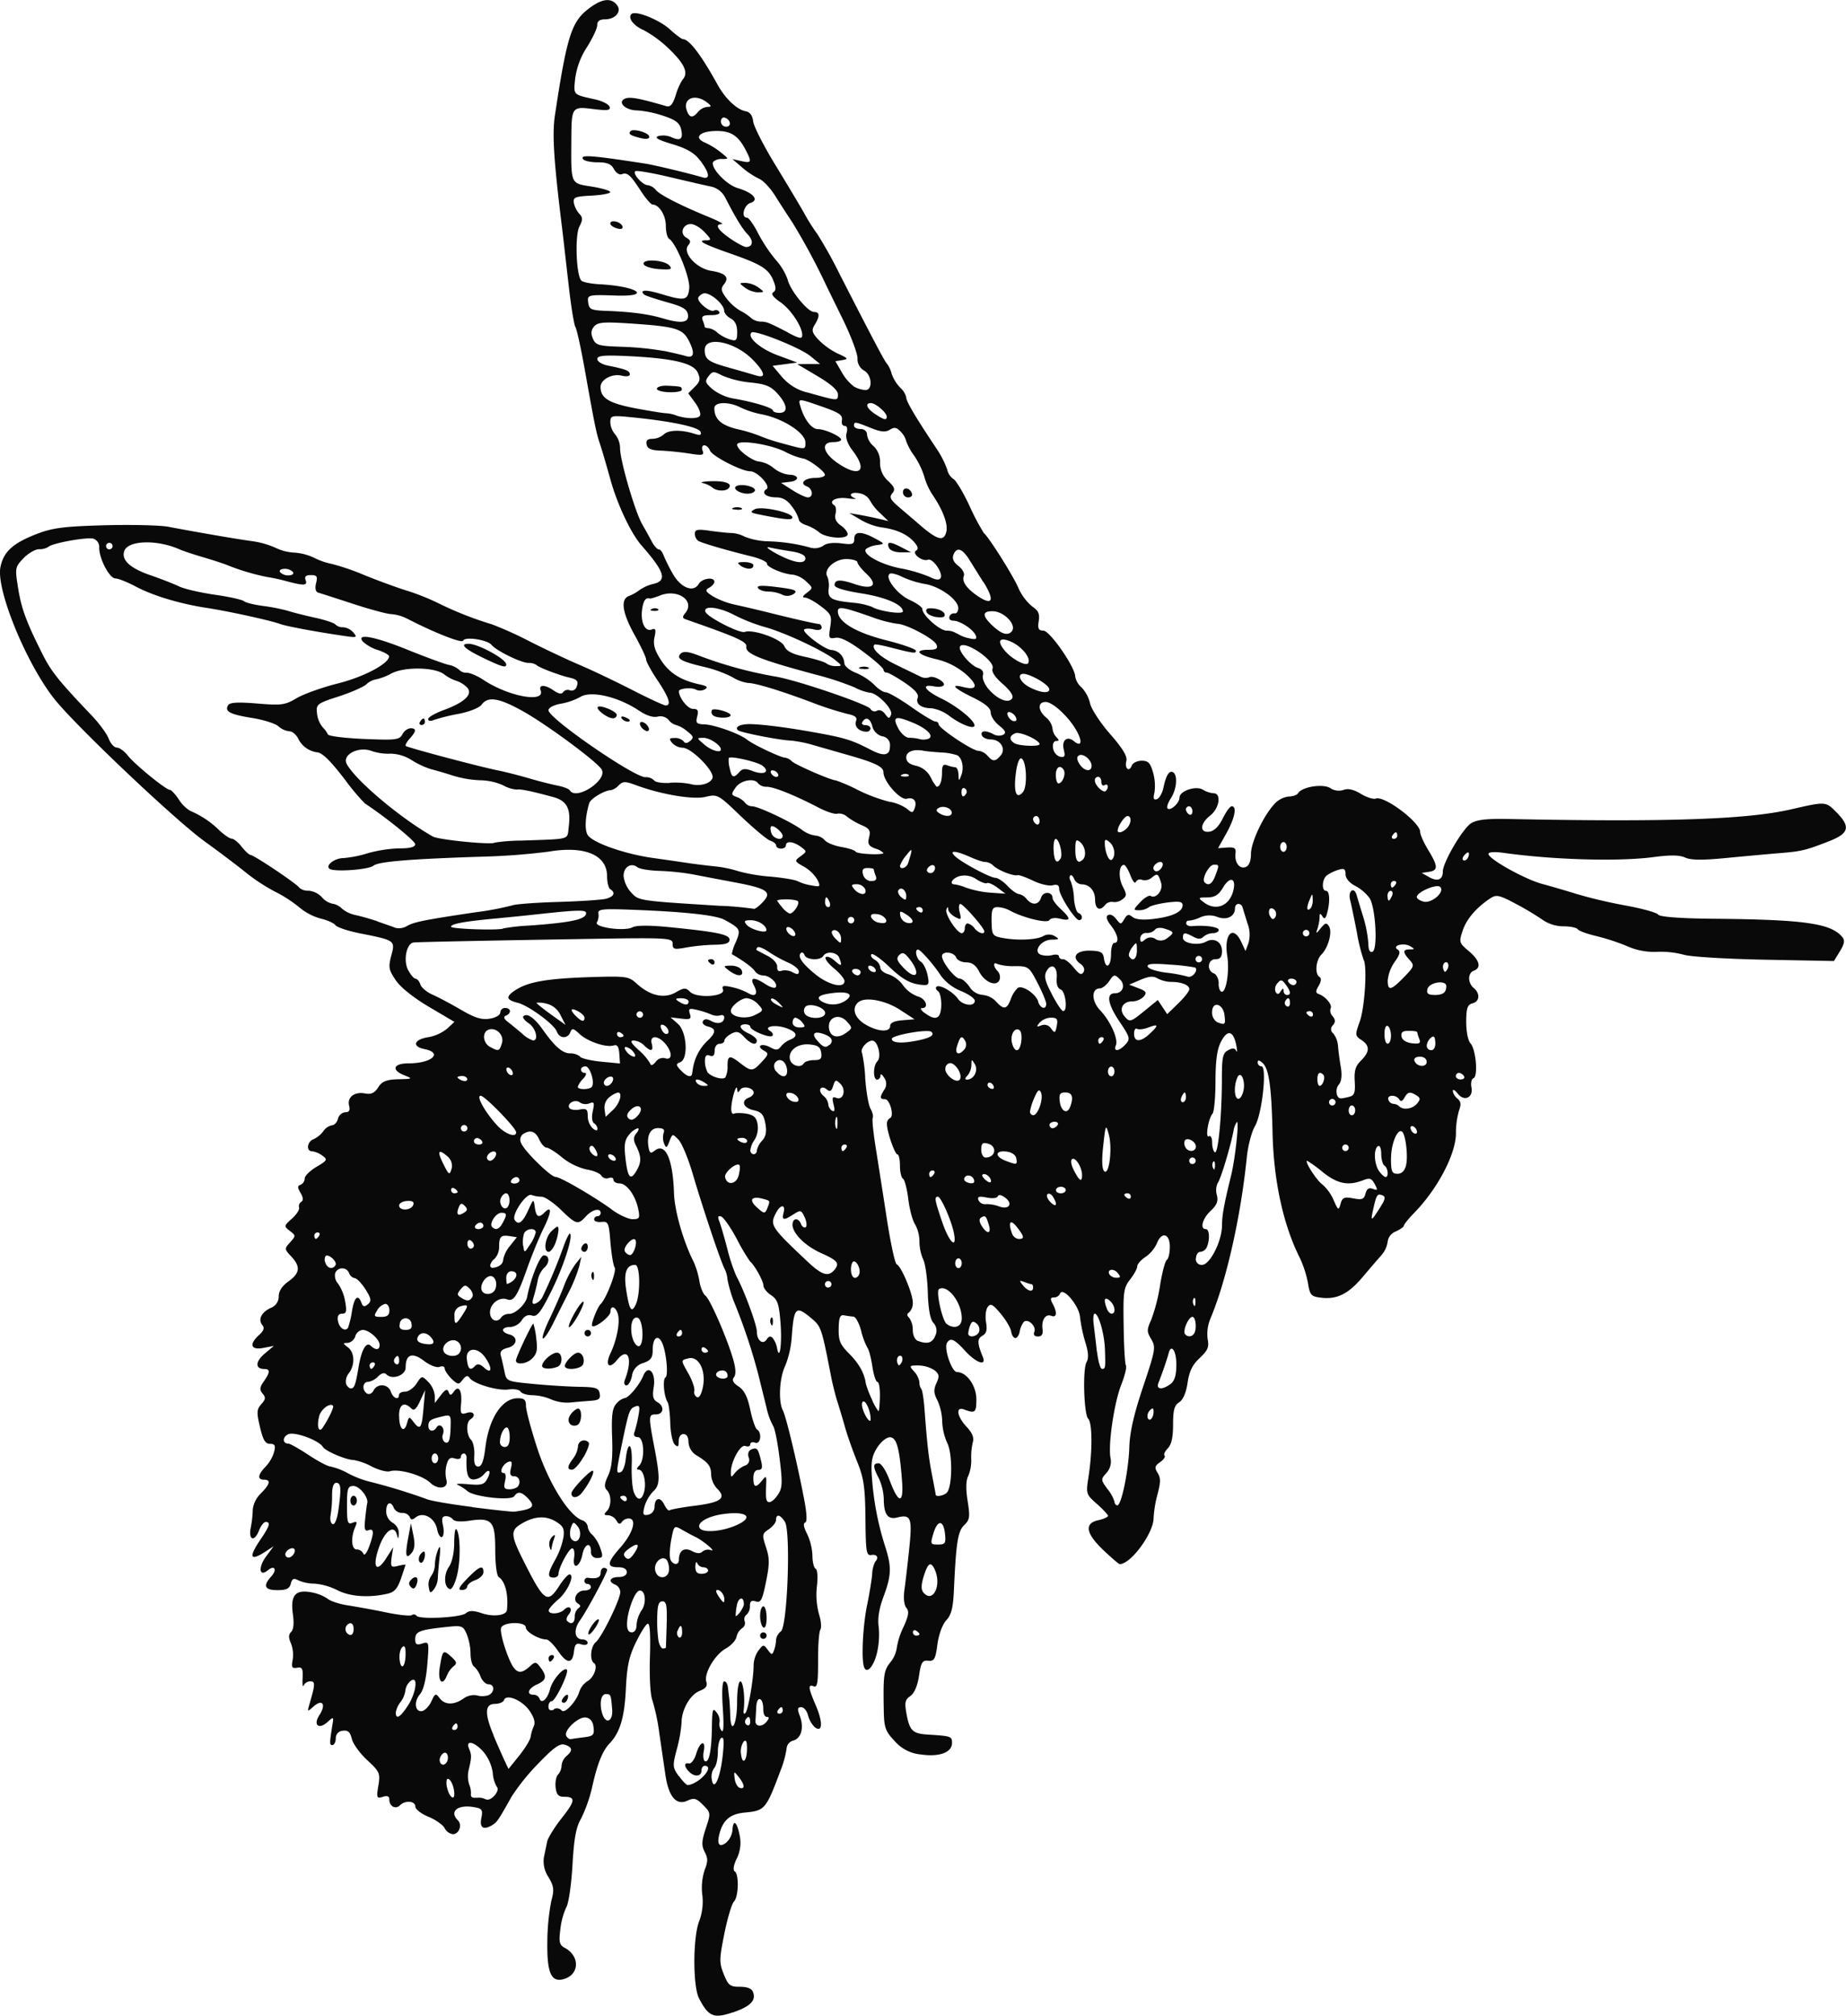 <svg id="Layer_1" data-name="Layer 1" xmlns="http://www.w3.org/2000/svg" viewBox="0 0 567.66 619.79"><defs><style>.cls-1{fill:#090909;}</style></defs><path class="cls-1" d="M286.44,649.05c-5.67,1.94-7.33,1.24-10.2-4.3-2-3.79-1.91-19.16.08-23.92a17.2,17.2,0,0,0,.9-8,17.77,17.77,0,0,1,.75-7.68c1-2.49,1-3.53,0-5.46s-1-3.21.31-7.2c1.58-4.74,1.57-4.84-.81-7.24-2.07-2.09-2.76-2.27-4.86-1.32-3.41,1.56-5.76-1.25-6.74-8L264,563.16A63,63,0,0,0,261.86,553c-.62-1.53-.94-7.16-.74-13.25.21-6.76,0-10.46-.66-10.25s-2.2,2.77-3.66,5.75c-2.11,4.3-2.75,7.28-3.09,14.42-.41,8.65-1.8,13.29-5,16.65-2.17,2.29-3.7,6.08-5.28,13.07a45,45,0,0,1-3.51,10.09c-1.51,2.55-2.15,6-2.62,14.26-.34,6-1.19,11.81-1.88,12.91a22,22,0,0,0-1.84,6.75c-.51,4-.31,4.88,1.35,5.77,4.63,2.48,4.57,8.05-.1,9.54-4,1.28-5.41-1.65-5.26-11.34a68.57,68.57,0,0,1,1.23-12.68c.93-3.37.8-4.42-.89-7.29a8.71,8.71,0,0,1-1.41-6c.31-1.48.76-3.66,1-4.84s2.28-4.49,4.53-7.33c4.21-5.33,4.31-6.52.58-6.52-1.64,0-2.24-.7-2.49-2.87-.18-1.58.15-3.36.75-3.95a4.5,4.5,0,0,0,1.08-2.76,4.39,4.39,0,0,1,1.5-2.92c2-1.69,1.88-2.74-.49-3.5-1.54-.48-3.37.8-8.08,5.69a67.12,67.12,0,0,0-8.26,10.2c-4,7.14-4.49,7.88-5.83,8.73-2.79,1.76-4.12,1-3.52-2,.51-2.51.24-3-2-3.38-5.14-1-8,1.21-5.22,4,1.44,1.44.4,4.27-1.57,4.27a3.47,3.47,0,0,1-2.5-1.88c-.55-1-2.82-2.61-5-3.49s-4-2.29-4-3.12c0-1.76-3.1-2-4.72-.4-1.35,1.36-3.28.33-3.28-1.74,0-1.06-.61-1.31-2-.86-1.87.59-2,.33-1.37-3.43s.4-4.31-3.41-7.83c-2.24-2.06-4.38-5-4.75-6.55-.52-2.13-1.2-2.73-2.8-2.5a2.24,2.24,0,0,0-2.13,2.3c0,1.1-.46,2-1,2.1-1,.09-.94-.63,0-6.46.37-2.26.3-2.29-1.51-.66-2.74,2.48-4.54,1-2.53-2.1,2.13-3.25.95-5.07-1.74-2.7-2,1.79-2,1.77-1.32-.68,1.79-6.06,1.82-7,.28-7a2.36,2.36,0,0,0-2.06,1.25c-.29.69-.44-.33-.33-2.25.15-2.93-.12-3.45-1.7-3.18s-1.79-.14-1.35-2.43a9.93,9.93,0,0,0-.54-5.1c-.77-1.69-.76-2.66.06-3.48s.91-2.79.54-5.46c-.79-5.77.73-7.61,5.56-6.74a13.11,13.11,0,0,1,5.14,2c.84.73,3.54,1.61,6,2s7.72,1.31,11.68,2.14,7.64,1.24,8.18.9a1.06,1.06,0,0,1,1.46.18c.75,1.21,13.55.58,15.15-.75,1.09-.9,2.26-.91,5,0,3.58,1.18,7.47.65,7.66-1,.5-4.72-.51-8.8-2.53-10.15-.61-.4-1.07-4-1.07-8.31,0-8.9-1-10.07-8-9-2.63.39-4.57.24-5-.4a2.79,2.79,0,0,0-2.17-1c-1.16,0-1.37.69-.89,2.9.36,1.6.22,3.17-.29,3.49s-1.21-.78-1.54-2.43c-.69-3.46-4.28-5.42-6.56-3.6-1.06.86-1.51.83-1.83-.11a2.55,2.55,0,0,0-2.37-1.25,2.82,2.82,0,0,1-2.52-1.5c-.91-2.35-2.36-1.76-2.36,1a4.14,4.14,0,0,0,2,3.54,3.71,3.71,0,0,1,1.88,3.28c-.09,1.78-.21,1.86-.58.41-.85-3.26-3.67-1.31-5.49,3.78-2.2,6.15-.86,8.23,2.2,3.41l2.15-3.38L181.7,509c-.38,3-.23,3.27,1.92,2.73,1.28-.32,2.33-.47,2.32-.32s-.64,2.07-1.4,4.27c-1.07,3.08-2,4.14-4.24,4.63-5.75,1.28-11.45.86-15.34-1.13a19.12,19.12,0,0,0-7-2,12.64,12.64,0,0,1-4.93-1c-1.44-.77-1.93-.56-2.34,1s-1.37,2-4.11,2c-3.94,0-4.54-1.3-1.93-4.18,1.92-2.13,1.07-3.68-1.05-1.91-2.63,2.17-3-.9-.52-4.26l2.33-3.15-2.68,1.75c-4.64,3-5.08,1.61-1.24-4,2.71-4,3.06-5.21,1.47-5.21-.56,0-1.45,1.12-2,2.5-1.43,3.74-3.37,3.18-2.59-.75a33.82,33.82,0,0,0,.62-5.64,8.32,8.32,0,0,1,2.47-4.88c2.84-2.85,3.17-4.23,1-4.23s-1.88-1.62.47-4a11.48,11.48,0,0,0,2.61-4.5c.51-2,.26-2.52-1.24-2.52s-2.16-1.22-3.1-5.18c-1.07-4.51-1-5.41.4-7s1.39-2.1.41-3.28-.91-1.93.36-3.74c2-2.81,2-3.82.14-3.82-2.8,0-2.77-2.25.07-4.66l2.88-2.43-3.25.62c-3.85.74-4.44-1.15-1.26-4,1.41-1.28,1.7-2.16,1-3-1.42-1.71-.31-4,2.57-5.31a3.73,3.73,0,0,0,2.45-3.57c0-1.59,1.06-3.21,3-4.59,3.55-2.53,3.77-4.55.83-7.68-2.1-2.24-2.11-2.36-.33-4.33s1.78-2.07-.08-3.5-1.86-1.55.64-3.78c1.42-1.27,2.41-2.8,2.2-3.41a1.6,1.6,0,0,1,.66-1.76c.69-.42.63-1.32-.19-2.72-1-1.65-1-2.18,0-2.53a2.16,2.16,0,0,0,1.25-1.91c0-.8,1.63-2.41,3.62-3.59,3.37-2,3.5-2.23,1.81-3.46a6.87,6.87,0,0,0-3.13-1.33c-1.93,0-1.58-3,.45-3.72a8,8,0,0,0,3-2.47,4.24,4.24,0,0,1,2.64-1.81c.73,0,1.56-.9,1.85-2a2.6,2.6,0,0,1,2.23-2c1.21,0,1.56-.58,1.2-2-.68-2.59,1.63-4.4,4.83-3.79,1.92.37,3-.1,4.12-1.88s2.48-2.39,6.19-2.48c4.4-.1,4.49-.16,1.89-1.19-4.2-1.66-3.48-3.7,1.31-3.7,7.07,0,10.63-3.21,4.85-4.37-4-.81-3.3-3,1.26-3.69a12.87,12.87,0,0,0,5.72-2.63l2.21-2.06-7.8-4.6c-4.75-2.8-8.76-6-10.24-8.2-2.17-3.23-2.32-4-1.37-7.6,1.24-4.64,1.19-4.67-9.69-6.83-3.58-.71-7-1.84-7.52-2.52s-2.58-1.58-4.5-2a17.73,17.73,0,0,1-6.59-3.47,40.36,40.36,0,0,0-7.5-4.84,57,57,0,0,1-9-5.92c-2.55-2.07-8.2-6.34-12.57-9.49-9.09-6.54-39.95-35.8-46.39-44C69.25,234,60.08,211.63,61.38,204.71c.9-4.77,3.83-7.46,11.22-10.3,4.87-1.87,8.38-2.32,20.87-2.66,8.26-.23,17,0,19.5.45,8.32,1.6,21.46,3.86,25.84,4.44a26.65,26.65,0,0,1,7.2,2.05,15,15,0,0,0,5.74,1.47,16.55,16.55,0,0,1,6.09,1.59,21.24,21.24,0,0,0,5.4,1.87,73.88,73.88,0,0,1,10.22,3.52c4.4,1.78,10.25,3.91,13,4.74a72,72,0,0,1,9.67,3.87,106.21,106.21,0,0,0,16.45,6.48,113.49,113.49,0,0,1,11.5,5.2c4.61,2.34,11.52,5.6,15.37,7.24s11.16,5.13,16.26,7.74,9.71,4.75,10.26,4.75c1.82,0,1-2.49-2.51-7.72-1.93-2.86-3.5-5.74-3.5-6.39s-1.58-4-3.5-7.46c-3.87-6.91-4.48-11.15-1.75-12.11a13.64,13.64,0,0,0,3.25-1.84,12.72,12.72,0,0,1,4.25-1.87c4.28-1,3.44-3.7-3.7-11.84-3.23-3.69-7.44-12.62-9.55-20.27-1.22-4.4-2.67-9.35-3.23-11-1.12-3.33-1.6-5.67-4.66-22.85-1.16-6.51-2.45-12.36-2.86-13s-1.3-6.1-2-12.15-1.65-14.6-2.19-19c-2.47-20.1-3-28.29-2.11-34,3.6-23.82,5.05-28.55,10-32.46,4.19-3.32,7.11-3.81,9-1.51,1.67,2-.34,4.5-3.63,4.5-1.62,0-2.37.57-2.37,1.8,0,1-1.42,4-3.16,6.75a23.3,23.3,0,0,0-3.62,9.68c-.51,5.12-.76,4.86,6.2,6.4,2.16.48,4.13,1.49,4.38,2.25.36,1.12-.61,1.25-5.09.69-6.51-.82-6.62-.66-6.67,9.43-.08,13.89-.31,13.38,6.21,14.41,3.16.5,5.75,1.27,5.75,1.7s-2.59.92-5.75,1.09c-5.12.27-5.72.52-5.42,2.3A7.31,7.31,0,0,0,239.42,96c1.08,1.11,1.08,1.8,0,3.92-1.4,2.7-1,14.88.6,16.6.44.47,3,1,5.71,1.13,11.55.62,16.18,3.84,5,3.47-8.81-.29-8.93-.25-8.57,2.28.28,2,.94,2.27,5.82,2.44,7.28.26,12.73,1,17,2.26,5.77,1.73,8.2,1.39,7.83-1.1-.26-1.72-1.61-2.51-6.61-3.87-3.45-1-6.57-2-6.91-2.35-1.48-1.48.7-1.53,5.28-.14,7.29,2.21,8.24,2,8.63-1.74.33-3.22-4-13.89-6.19-15.24-.56-.35-1-2.15-1-4,0-3.19-2.07-6.51-4.06-6.51-.5,0-2.15-1.91-3.67-4.25-3.2-4.94-4.13-5.74-5.86-5.08-.69.27-1.76-.45-2.37-1.59-.84-1.56-2.09-2.08-5-2.08-2.15,0-4.18-.45-4.52-1-.88-1.42,2.43-1.18,19.09,1.39,2.81.43,13.25,2.93,17.66,4.23,2.47.73,2.18-1.36-.71-5.16-1.81-2.37-4.08-3.7-8.58-5.05s-5.59-2-4.29-2.48a6.4,6.4,0,0,1,4.08.37c2.81,1.27,3.66.49,2.88-2.64-.46-1.82-1.84-2.82-5.56-4a32.91,32.91,0,0,0-7.89-1.62c-3.68,0-6.31-2.63-3.64-3.66,1.52-.58,4.26-.07,12.6,2.36,1.2.35,2-.56,2.87-3.36a18.71,18.71,0,0,1,2.11-4.79c1.86-2,.7-4.75-3.87-9.19a36.12,36.12,0,0,0-8-6c-3.21-1.37-5.07-3.81-3.83-5s8.6,1.78,11.82,4.73c1.79,1.63,3.6,3,4,3,1.91,0,5.65,4.92,10.65,14,2.36,4.28,5.95,7.68,8.63,8.16,1.32.24,2.1,1.29,2.32,3.12C293,69,296.05,75,299.67,80.93s7.71,12.75,9.09,15.23a55.36,55.36,0,0,0,3.87,6.09,140.13,140.13,0,0,1,6.94,12.5c10.38,20.28,13.88,26.9,14.5,27.4a9,9,0,0,1,1.38,3,11.74,11.74,0,0,0,2.63,4.29,5.87,5.87,0,0,1,1.88,3.08c0,1.23,3,6.23,9.1,15.38a29.66,29.66,0,0,1,3.47,6.68,4.62,4.62,0,0,0,1.87,2.91c.7.27,3,4,5,8.32a72.64,72.64,0,0,0,4.4,8.34c1.49,1.18,8.87,12.86,10.56,16.73a15.81,15.81,0,0,0,4.31,5.84c1.91,1.25,2.36,2.26,2,4.52s-.05,2.91,1.43,2.91c2,0,9.77,11.22,9.79,14.09a5.8,5.8,0,0,0,1.95,3.36,10.66,10.66,0,0,1,2.62,4.9c.37,1.73,3.15,6,6.17,9.43,3.87,4.43,5.33,6.85,5,8.25-.61,2.34.83,3.62,1.66,1.46.32-.82,1.69-1.49,3.06-1.49,2,0,2.68.7,3.5,3.69a14.81,14.81,0,0,1,.41,6.13c-.45,1.79-.25,2.32.75,2,.75-.25,1.64-1.81,2-3.46.79-3.86,1.83-5.52,3-4.8,1.47.91,1.08,5.29-.71,8-.9,1.38-1.36,2.78-1,3.11.87.88,3.66-1.65,3.66-3.32,0-2.07,5.07-3.77,7.23-2.43a7.6,7.6,0,0,0,3.25,1.08c2.48,0,1.81,4.62-1,6.82-3.21,2.52-3.36,5.44-.25,5,1.44-.21,2.9-1.67,4.08-4.07,1-2.06,2.25-3.75,2.75-3.75,1.68,0,.95,3.69-1.64,8.32l-2.55,4.57,2.8-.2c2.28-.15,2.76.19,2.56,1.81-.34,2.8,1.24,4.91,3.15,4.18,1-.4,1.6-1.82,1.6-4,0-3.61,3.81-11.72,7.26-15.43a7.17,7.17,0,0,1,4.35-2.25c1.25,0,2.54-.43,2.86-1,1.23-2,7.63-3,9.89-1.6a4.76,4.76,0,0,0,4.14.57c1.34-.52,3.08-.13,5.27,1.2,1.8,1.09,3.88,1.75,4.62,1.47,2.58-1,13.58,7.26,13.64,10.23,0,.88,1.14,3.39,2.49,5.59,3,4.95,3.1,6.27.23,6.7l-2.25.34,2.27,1.28c2.62,1.47,4.23.82,4.23-1.7,0-2.8,6-13,8.58-14.77,1.8-1.18,4.69-1.52,11.66-1.39,49,1,73.28.13,86.76-2.95,10.79-2.47,10.69-2.47,13.95.79,4.54,4.54,4,6.58-2.2,9-7.21,2.81-8.43,3.11-15.27,3.66-3.29.27-10.6.94-16.24,1.48-7.37.72-10.94.69-12.71-.12s-4.59-.83-9.74-.15c-10.62,1.42-30.78.85-46-1.29-2.91-.4-4.75-.28-4.75.32,0,1.56,11.25,7.83,16.62,9.25,2.68.72,7.48,2.12,10.66,3.12a150.19,150.19,0,0,0,15,3.51c5.07.93,9.54,2.18,9.93,2.8s6.29,1.16,17,1.25c27.91.25,36.09,1.41,39.57,5.6.87,1,.7,2.08-.71,4.4l-1.84,3-21.37-.41c-11.85-.23-22.92-.91-24.86-1.54a27.9,27.9,0,0,0-8.2-.88,20.29,20.29,0,0,1-9-1.67,65.59,65.59,0,0,0-9.55-3.15c-2.89-.67-5.51-1.63-5.81-2.12s-2.27-.9-4.37-.9a11.63,11.63,0,0,1-6.19-1.83,84.33,84.33,0,0,0-8.31-5c-5.27-2.82-6.15-3-8-1.79-4.32,2.87-7.34,6.4-8.51,9.95s-1.09,3.78,1.86,6.26c3.34,2.81,4,5.14,1.58,6.05-1.93.74-1.93,3.76,0,5.36s1.87,4.09-.41,4.68c-1.55.41-1.91,1.45-1.94,5.64,0,3,.53,5.78,1.32,6.66,1.69,1.89,2.39,10.23.9,10.73-.59.2-.87,1.46-.61,2.81.62,3.23-2.28,4.48-4.28,1.85-.78-1-1.43-1.36-1.45-.74a3.73,3.73,0,0,0,1.41,2.32c1.08.89,1.21,1.84.5,3.69a24.58,24.58,0,0,0-.94,6.93c0,6.45-5.66,17.23-13,24.7-1.67,1.71-3,3.4-3,3.76s-1.13,1.16-2.5,1.79a3.93,3.93,0,0,0-2.5,3.12,8.08,8.08,0,0,1-2,4.27c-1.12,1.26-3.71,4.27-5.75,6.69-4.33,5.12-7.82,6.86-12.63,6.3-3.18-.37-3.51-.73-4.14-4.55a32.68,32.68,0,0,0-2.57-7.85c-5-10-8-23.51-8.32-38.64-.34-14.25-1.13-19.56-3.17-21.25-1-.84-1.39-.85-1.39,0a1.14,1.14,0,0,0,1.14,1.12c1.81,0,.23,14.7-2,18.44-1,1.71-2.13,6-2.49,9.58-1.89,18.52-6.34,38.15-11.25,49.72a12.32,12.32,0,0,0-.78,6.2c.48,2.43,0,3.46-2.44,5.76-2.23,2.05-3.22,4.08-3.74,7.62-.45,3.07-1.39,5.24-2.59,6-1.47.92-1.87,2.38-1.87,6.86,0,3.91-.51,6.19-1.62,7.3-.89.89-1.34,1.9-1,2.24s-.27,1.23-1.36,2c-1.65,1.16-1.78,1.7-.78,3.3s.93,2.93,0,6.48A36.33,36.33,0,0,0,416,497c0,4.65-7,14.18-10.42,14.18-.3,0-2.58-2-5.06-4.33-5.4-5.17-5.9-8.21-1.52-9.17,1.65-.36,3-1,3-1.33s-1.54-2-3.42-3.67c-3.38-3-3.41-3.07-2.57-8.5,1.22-8,1.16-16.43-.13-17.72s-1.77-15.19-.47-17.44q1-1.67-.39-6a46.37,46.37,0,0,1-1.65-7.84c-.31-3.6-5.38-9.47-6.16-7.13a2,2,0,0,1-1.83,1.13c-1.13,0-1.22.43-.42,1.93,1.47,2.75,1.28,4.38-.43,3.72s-3.06,1.16-2.68,4.1c.2,1.55-.23,2.25-1.39,2.25s-1.47-.54-1.13-1.43c.68-1.76-2.07-4.26-3.28-3a6.91,6.91,0,0,0-1.22,2.91c-.2,1.1-.8,2-1.35,2s-1.12-.9-1.28-2-1.62-3.58-3.24-5.5c-2.46-2.93-3.11-3.26-4-2-.57.82-.79,2.93-.48,4.68.41,2.35.11,3.43-1.13,4.12-1.63.91-1.6,2.28.11,6.45,1.26,3-1.94,2-5.36-1.75s-4.58-4.2-5.62-2.53,1.45,9,3.07,9c3,0,6,4.28,5.95,8.5,0,4-.42,4.27-3.78,3-2.68-1-2.21,2.14.78,5.33,1.73,1.84,2.34,3.35,1.92,4.71a19.5,19.5,0,0,0-.5,5.25,12.44,12.44,0,0,1-.94,5.22c-.69,1.29-.75,3.9-.17,7.59.78,4.93.65,5.83-1,7.41-2,1.85-2.55,5.39-3.2,19.81-.25,5.64-.78,7.79-2.36,9.5-1.2,1.31-2.32,4.37-2.73,7.44-.6,4.54-1,5.19-2.81,5s-2.23.47-2.85,4.64c-.45,3.07-1.43,5.35-2.66,6.21-1.63,1.14-1.82,2-1.18,5.48.95,5.2,1.87,6.09,6.64,6.38,7.12.45,7.35.53,7.35,2.59,0,2.93-3.94,4.36-9.65,3.51a12,12,0,0,1-8-4.14c-2.89-3.06-3.24-4.08-3.34-9.66-.18-10.63,0-11.91,2-14.49a9.17,9.17,0,0,0,2-4.43,22.63,22.63,0,0,1,2.06-6.44c1.6-3.51,1.8-4.84.89-5.93-.72-.87-.94-3-.57-5.67.33-2.35,1-8.1,1.48-12.77.95-9.21.48-10.38-3.71-9.33-2.91.73-4.11-.92-4.14-5.67a16.79,16.79,0,0,0-1.52-6.37c-1.87-3.58-1.88-4.63-.06-4.63.81,0,2.27,2.26,3.37,5.2,2.76,7.4,4.38,7.46,3.82.14-.79-10.2-1.68-13.34-3.77-13.34-1,0-2.79,1.45-3.91,3.25-1.62,2.61-1.93,4.42-1.56,9.25a89.71,89.71,0,0,0,4,20.91c2.09,6.42,2,9-.45,15.6-1.37,3.67-1.86,6.73-1.49,9.24a25.28,25.28,0,0,1-.55,8.19c-1.16,4.58-3.44,6.67-4.08,3.74-.7-3.19-.15-12.7,1.09-18.68.68-3.3,1.37-7.48,1.53-9.29a9.67,9.67,0,0,1,.92-3.92c1.22-1.22.61-2.38-1.12-2.09-1.58.27-1.76-.84-1.86-11.2-.1-9.7-.5-12.44-2.55-17.5-1.33-3.3-3-8-3.7-10.5s-1.78-6.08-2.39-8-1.46-5.3-1.89-7.5c-2.94-15.14-3.06-15.49-6-18-4.89-4.11-5.44-3.61-6.13,5.61a29.51,29.51,0,0,1-2,8.91c-1.79,3.58-2.18,11-.73,13.74,1,1.89,4.41,16.16,6.52,27.2.86,4.54,1,7.07.31,7.29s-.35,1.6.63,3.49a17.39,17.39,0,0,1,1.63,6.65c0,1.92.42,3.75,1,4.07s.69,2.77.37,5.43a23,23,0,0,0,.63,8.45c.65,2,.85,4.17.43,4.84s-.73,5-.69,9.58c0,6.69-.22,8.25-1.32,7.83-1.86-.72-1.73.4.67,6,2.21,5.16,2,8.5-.46,6.48a8.07,8.07,0,0,1-2-3.61c-.34-1.36-1.28-2.46-2.08-2.46-1.17,0-1.25.53-.42,2.71,1.35,3.56.44,6.92-2.07,7.57a2.71,2.71,0,0,0-2,2.39,30,30,0,0,1-1.88,6.84c-4.5,12-4.79,12.3-11.06,12.9-4.35.42-6.54,2.23-7.65,6.29-.94,3.41-.18,4.58,1.94,3a5.94,5.94,0,0,0,2-3.94c.21-3.53,1.43-2.52,2.25,1.85a10.89,10.89,0,0,1-.93,6.93c-1,2-1.21,3.59-.63,3.95,1.37.84,1.2,7.84-.23,9.27-.65.66-2,5.08-2.94,9.83-1.59,7.88-1.61,9-.2,12.5s1.94,3.88,5,3.88c2.24,0,3.64.56,4,1.63,1,2.59-.83,4.43-6.2,6.26Zm-78.79-66a4.94,4.94,0,0,1,2.92.41c1.48.93,4.65-2.58,3.45-3.82a9.8,9.8,0,0,1-1.23-4.33A13.23,13.23,0,0,0,210,569c-2.78-3.22-5.68-3.92-4.51-1.1.83,2,.82,2.69-.09,6.48a8.6,8.6,0,0,0,.12,4.5,6.63,6.63,0,0,1,.55,3.09c-.12.77.54,1.2,1.6,1Zm-8.94-3.33c.54,2.81,2.25,4.43,2.25,2.13,0-2.1-1.08-4.64-2-4.64-.42,0-.54,1.13-.28,2.51Zm88.47-2.59c.15,1.33.84,2.6,1.53,2.83,1.7.56,1.57-1-.28-3.31-1.48-1.88-1.52-1.87-1.25.48Zm-6.31-3.24a4.56,4.56,0,0,0-.75,3.37c.6,4.07,2.55,0,3.34-6.93.52-4.59.41-6.19-.39-5.69C282.46,565,282,567,282,569s-.49,4.23-1.09,4.83Zm-10.8,2.48c1.11,1.56,2.33,2.8,2.71,2.76,3.58-.42,8.4-5.92,5.18-5.92-.55,0-1,.67-1,1.5,0,1.8-2.13,2-3.8.3s-1.54-2.87,0-2.55c.68.13,1.67-1.22,2.2-3,1.14-3.82,3-4.41,2.31-.73-.27,1.39-.13,2.74.31,3,1.26.78,2.08-3,2.19-10.18.09-5.79.26-6.37,1.44-4.75a3.92,3.92,0,0,1,.92,3,3.24,3.24,0,0,0,.56,2.53c.67,1,.81-1.27.44-6.84-.34-5-.17-8.25.42-8.25s1,.78,1.14,1.75.27,2.42.39,3.25.27,3.21.33,5.3c.18,6.55,2.11,3,2.11-3.86,0-3.63.43-6.44,1-6.44.91,0,1.53,5.41,1,9-.12.82.13,1.16.55.74.86-.84,2.59-10.92,2.53-14.74a8.45,8.45,0,0,1,1.49-4.5c1.46-1.91,1.59-1.92,2.85-.22s1.38,1.61,1.94.16a10.6,10.6,0,0,0,.62-3.17,3.85,3.85,0,0,1,1.5-2.66c2-1.5,3.08-30.71,1.22-33.68-1.41-2.26-2.72-2.52-2.72-.56,0,.76-1,2-2.21,2.85-2.09,1.38-2.14,1.7-.88,5.52,1.12,3.37,1.12,5.18,0,10.67s-1.58,6.52-3.13,6c-1.34-.43-1.81-.06-1.81,1.43a3.46,3.46,0,0,1-1.07,2.67,1.72,1.72,0,0,0-.54,2,1.84,1.84,0,0,1-.82,2.15,4.43,4.43,0,0,0-1.71,2.7c-.2,1-1.66,2.64-3.26,3.52-3.39,1.88-6.84,7.75-6,10.28.4,1.26-.17,2-2,2.73-2.94,1.12-5.61,5.75-5.62,9.75a43.33,43.33,0,0,1-1.46,8.21c-1.35,5.09-1.32,5.58.58,8.25ZM296,534.16a1,1,0,1,1,1-1A1,1,0,0,1,296,534.16Zm0-3.5c-.55-.34-1-1.95-1-3.56s.45-2.94,1-2.94,1,1.6,1,3.55C297,529.83,296.55,531,296,530.66Zm-83,33.16c1.12,2.66,2.62,6.07,3.33,7.59l1.3,2.75,3.31-4.12c1.82-2.27,3.39-4.86,3.49-5.75a13.66,13.66,0,0,1,1-3.35c.51-1.13,0-2.75-1.39-4.75-2.29-3.22-7.13-5.2-7.8-3.19-.22.63-1.48,1.16-2.81,1.16-3.09,0-3.21,3-.38,9.66Zm-16.38,6.8c-.6,1.57.64,2.91,1.71,1.84s.77-3.3-.26-3.3c-.49,0-1.14.66-1.45,1.46Zm93.27-4.79a5.45,5.45,0,0,0-.75,3.8c.42,3.52,1.83,2.11,1.83-1.84,0-2.17-.31-2.73-1.08-2Zm-54.47-1.75c.37.59,1,1,1.36.92s2.18-.35,4-.57c2.92-.36,3.27-.73,3-3.09-.21-1.81-1-2.78-2.35-3-2.35-.33-7,4.1-6,5.72Zm-34.51-1.92a1,1,0,0,0,1.06-1c0-.55-.2-1-.44-1s-.72.45-1.06,1S200.32,562.16,200.9,562.16Zm92.66-2.84c-.16,1.83,2,2.06,3.37.37.87-1.05.91-1.53.15-1.53s-1.12-1.1-1.12-2.45c0-3.64-2-4.21-2.15-.61-.09,1.68-.2,3.58-.25,4.22Zm-3.06-.23a1.15,1.15,0,0,0,.44,1.56c.56.34,1-.08,1-.94,0-1.75-.6-2-1.46-.62Zm-41-3.18c-.39-4.71-.41-4.75-2-4.75s-2,3.45-.9,6.41S249.8,559.35,249.51,555.91Zm-62.8-1.25c2.65-4.11,3.2-9.54.75-7.5a4.47,4.47,0,0,0-1.54,2.87,7.55,7.55,0,0,1-1.5,3.57,7.15,7.15,0,0,0-1.46,3.25C183,559.09,184.37,558.27,186.71,554.66Zm114.19,2.5a1,1,0,0,0,1.06-1c0-.55-.2-1-.44-1s-.72.45-1.06,1S300.31,557.16,300.9,557.16Zm-69.27-1.43a2,2,0,0,1,2.31.4c.81,1.3,4.52-2.59,5.47-5.73a6.18,6.18,0,0,1,2.49-3.22c2-1.09,3.33-4.74,2-5.58s-1.06-5.07.56-6.41c1.86-1.55,7.54-13.14,7.54-15.4a2.6,2.6,0,0,0-1.5-2.27c-2.37-.91-1.75-2.37,1-2.37,1.55,0,2.5-.56,2.5-1.5s-.94-1.5-2.44-1.5c-3.84,0-3.74-1.28.45-6.06,3.95-4.49,5.22-8.94,2.55-8.94a2.76,2.76,0,0,0-2.14,1.13c-.48.77-1,.62-1.61-.5a3.36,3.36,0,0,0-2.56-1.63c-1.29,0-1.39-.26-.45-1.2,1.52-1.51,1.55-5.05.06-6.54-.86-.85-.76-2,.4-4.45s1.45-5.71,1.23-11.81c-.23-6.6.05-8.89,1.26-10.25a5.13,5.13,0,0,1,2.49-1.75c1.26,0,4.59-3.94,5.81-6.85,1.54-3.71,4-1.05,3.22,3.54-.43,2.7-.17,3.79,1.08,4.49,2.36,1.32,2.05,3.82-.48,3.82-2.22,0-2.23.49-.32,10.5,1.72,9.06,1.66,11.23-.36,13.11a11.49,11.49,0,0,0-2.75,4.74c-.61,2.44-.44,2.8,1.17,2.49a2.47,2.47,0,0,0,1.92-2.35c.06-2.91,1.74-3.32,3-.74.61,1.23,1.34,2,1.62,1.74s3.78-.91,7.8-1.42c8-1,9.77-2.32,6.9-5.18a7,7,0,0,1-1.9-4.14c0-2.78-.74-3.82-4.23-6a5.13,5.13,0,0,1-2.75-4.23c0-1.53-.57-2.48-1.5-2.48s-1.5.92-1.5,2.2c0,1.74-.26,1.95-1.23,1-.68-.67-1.29-3.63-1.37-6.57s-.45-5.86-.84-6.5c-1.13-1.83-1.55-7-.61-7.57s.2-8.21-1.14-10.8-2.81-1.19-2.81,2.39c0,2.4-.57,3.19-2.89,4a4.74,4.74,0,0,0-3.48,3.94c-.32,1.62-1.09,2.94-1.72,2.94s-.85-.71-.45-1.75c2.51-6.47,1-10.27-2.41-6.07-2.4,3-3.78,1.69-2.09-1.92,2-4.16,3-9.49,2.38-12s-2.34-3.09-2.34-.86c0,1.43-4.82,5.13-5.63,4.32-.45-.44,1.61-5.75,2.61-6.71,1.76-1.68,5-10.16,4.33-11.24-.45-.69-1-4.18-1.31-7.76-.47-6-.67-6.48-2.75-6.26-1.24.13-2.25-.2-2.25-.75a1,1,0,0,1,1-1,1,1,0,0,0,1-1c0-1.68-2.59-1.11-4.5,1-2.47,2.73-3,2.6-7.74-2-2.29-2.2-4.94-4-5.88-4a10.8,10.8,0,0,1-3.17-.55c-1.61-.62-6.14,6.06-5.17,7.63,1.11,1.8,2.45.88,4.13-2.83s1.7-3.74,2.08-1c.41,3,1.2,3.4,3,1.57,2.28-2.28,2.17-.12-.24,4.76-1.34,2.71-3.64,8.3-5.11,12.43-3,8.56-4.17,10.31-6.17,9.54-2.33-.89-5.26,1.33-5.26,4,0,2.48,2.28,3.44,3.5,1.47a3.1,3.1,0,0,1,2.4-1c1.92,0,5.08-3,5.51-5.17,1.11-5.79,3.95-12.83,5.16-12.83,1.82,0,1.85,2.4,0,3.9a7.69,7.69,0,0,0-1.91,3.88c-.28,1.49-.85,3.79-1.26,5.1-.55,1.76-.4,2.27.58,1.94a4.3,4.3,0,0,0,2.09-1.88,158.7,158.7,0,0,0,6.4-15.26c.93-2.64,1.9-4.61,2.14-4.37,1,1-2.2,10.65-5.9,18-3.22,6.4-4.27,7.69-5.8,7.2-1.24-.39-2.3.1-3.15,1.46a4.73,4.73,0,0,1-3.54,2.06c-2.8,0-3,1.58-.26,2.29s2.48,3.37-.56,4.13c-1.8.45-2.41,1.15-2.08,2.36.27.94.77,3.12,1.11,4.83.62,3.09.67,3.11,8.83,3.89,4.51.44,10.9.84,14.2.89,5.19.09,6,.37,6.28,2.11s-.34,2-3,2.21c-1.8.12-4.63.36-6.28.53a12.74,12.74,0,0,1-5.7-1,16,16,0,0,0-5.7-1.27c-1.64,0-3.29-.5-3.66-1.1s-2-.9-3.68-.66c-3.31.49-10.8-1.74-12-3.57-.57-.85-1.15-.7-2.1.55-1.24,1.62-1.46,1.6-3.48-.29C198.93,453,198,451.6,198,451s-.71-.8-1.58-.47-3-.46-4.81-1.87c-3.59-2.73-5.61-2-5.61,2.07,0,2.4-4.12,3.9-5.89,2.13-.65-.65-1.54-.43-2.62.65a5.52,5.52,0,0,1-3.07,1.64c-1.69,0-1.91,2.58-.29,3.58.62.38,1.54,0,2-.94a2.89,2.89,0,0,1,5.32.36c.65,2,2.5,2.79,2.5,1,0-.55.84-1,1.88-1s2.62-1.12,3.52-2.49c1.62-2.48,1.63-2.48,3.61-.5a7.23,7.23,0,0,1,2,4.24l0,2.25,1.85-2.4c1.39-1.81,2-2.06,2.4-1s.71,1.17,1.58-.08c1.51-2.17,2.61-.41,2.26,3.62-.27,3.19-.1,3.48,1.78,2.88,2.12-.67,2.94.83,1.09,2-1.39.85-1.26,4.84.2,6.3.66.66,1.1,2.78,1,4.7-.17,2.5.18,3.5,1.22,3.5s1.67-1.7,2.16-5.75c1.11-9.09,5.13-15.25,10-15.25,2,0,2.5.5,2.5,2.37,0,1.3,1.56,7.14,3.47,13,3.52,10.73,9.69,20.65,13.78,22.14a2.54,2.54,0,0,1,1.75,2,4,4,0,0,0,1.42,2.49,11.31,11.31,0,0,1,2.45,4.12c.9,2.6.8,3-.93,3a1.76,1.76,0,0,1-1.94-2c0-3.08-2-2.38-2.64.93-.8,4-3.13,4.85-2.56,1,.23-1.59,0-2.89-.58-2.89-1,0-4.22,6-4.22,7.9,0,.6-.68,1.1-1.5,1.1-2,0-1.89-1.25.56-5.62a23,23,0,0,0,2.47-6.83c.34-2.64-.08-3.44-2.52-4.89-3.14-1.85-6.76-1.52-10.76,1-3,1.85-2.85,3.51.79,10.78,6.55,13.07,7.52,13.77,11.2,8.09,1.24-1.92,2.64-3.5,3.11-3.5,1.79,0-.57,5.29-3.4,7.68-1.62,1.36-2.95,2.89-2.95,3.39,0,1.32,3.39,1.13,4.78-.27,1.58-1.58,2.81-.23,1.37,1.5-.63.75-.84,1.67-.48,2,1.25,1.24,2.33.65,2.33-1.29a3.38,3.38,0,0,1,1.1-2.62c.79-.49.75-.91-.14-1.46-1.82-1.12-.38-4,2-4,1.12,0,2-.45,2-1a1,1,0,0,0-1-1,1,1,0,0,1-1-1,1,1,0,0,1,1.25-.88c2.63.34,3.75-.13,3.75-1.57,0-.83.45-1.5,1-1.5s1,.27,1,.61c0,1-6.26,12.63-8.36,15.56s-1.65,5.83.82,5.83c.85,0,1.54.48,1.54,1.06s-.85.8-1.93.46c-1.55-.49-2-.07-2.25,2.1-.47,4-2.19,3.93-4.92-.08-1.32-1.94-2.94-3.53-3.61-3.54-2.3,0-6.29-2.34-6.29-3.67,0-1.87-6.89-1.79-7.61.09-.31.79.44,4.17,1.66,7.5,2.34,6.42,3.86,7.36,7.13,4.41,1.73-1.57,1.94-1.55,3.3.25,2.08,2.75,1.86,3.94-1,5.23s-3.38,3.19-1.09,3.19a2,2,0,0,1,1.81,1.17c.61,1.83,2.48.15,3.25-2.92.7-2.79,4.24-6.88,5.16-5.95.76.76-3.54,9.7-4.66,9.7-.53,0-1,.72-1,1.6,0,1.09.53,1.4,1.67,1Zm2.48-2.09c-.29-.29,0-1,.66-1.7s1.19-.78,1.19-.15a2.74,2.74,0,0,1-.67,1.7A.86.86,0,0,1,234.11,553.64Zm-3.71-12.48c-.25,0-.44-.45-.44-1a1,1,0,0,1,1.06-1c.58,0,.78.45.44,1S230.64,541.16,230.4,541.16Zm13.94-10.47c-.91,1.39-1.85,2.33-2.09,2.09-.59-.59,2-4.62,3-4.62.43,0,0,1.13-.88,2.53ZM230.25,505.8a3.33,3.33,0,0,1,.76-3c1-.89,1.1-.73.59.69a16.63,16.63,0,0,0-.76,3C230.78,507.13,230.51,506.82,230.25,505.8Zm9.82-16.42c-1.28,1.6-3.15,1.58-3.08,0,0-1.15,6.07-7.42,6.61-6.89s-1.3,4.14-3.53,6.92Zm.59-11.11c-1.21,2.13-2.77,3.87-3.45,3.88-1.63,0-1.54-1,.28-3.43A7.56,7.56,0,0,0,239,475a1.86,1.86,0,0,1,3.29-1.19c.34.35-.37,2.37-1.59,4.49Zm-1.95-9.82c-2,.74-3.35-1.12-2.16-3a5.52,5.52,0,0,1,2.23-2.06c1.6-.53,1.53,4.48-.07,5.07Zm1.87-18.75c-.61,1.58-5.62,2.05-5.62.53,0-1.18,2.85-4.07,4-4.07,1.35,0,2.22,1.93,1.61,3.54Zm-7.87.79c-2.13.86-4.75.71-4.75-.26,0-1.43,3-4.07,4.57-4.07,1.75,0,1.9,3.64.18,4.33Zm-8-2.36c-1.67,1.55-4.8,1.84-4.8.45,0-1,5.07-11.68,5.37-11.33a23.3,23.3,0,0,1,.9,4.7c.44,3.47.16,4.66-1.47,6.18Zm6.47-10.64c-1.34,2.66-2.68,4.59-3,4.28s.61-2.93,2-5.83,3.4-7.42,4.39-10a31.67,31.67,0,0,1,3.63-7l1.82-2.25-.62,2.84a45.7,45.7,0,0,1-3.22,8c-1.44,2.84-3.7,7.33-5,10ZM242,441.16a1,1,0,1,1,1-1A1,1,0,0,1,242,441.16Zm-5.8-2.9c-.36-1.06,3.88-8.35,4.5-7.73.25.25-.59,2.28-1.87,4.51S236.33,438.72,236.16,438.26Zm7.72-15.52c0,1.17-.29,1.4-.61.6a2,2,0,0,1,.08-1.91c.33-.33.57.26.53,1.31ZM241,415.16a1,1,0,0,1-1-.94,2.14,2.14,0,0,1,1-1.56c.55-.34,1,.08,1,.94S241.51,415.16,241,415.16Zm-11,0c-1.79,0-1.1-4.62,1-6.5,1.73-1.57,2-1.6,2-.22a15,15,0,0,1-1,4.15C231.44,414,230.54,415.16,230,415.16Zm-39.56,136c-2,2.22-1.58,5.64.65,5.2.88-.18,2.16-1.54,2.83-3,1.13-2.48,1.33-2.55,2.5-1,1.58,2.16,4.42,2.22,7.34.17a5.48,5.48,0,0,1,4.09-1,6.17,6.17,0,0,0,3.49,0c2.06-.79,2.15-3.41.11-3.41-.84,0-1.93-1.08-2.44-2.41a7.52,7.52,0,0,0-2-3.06c-.59-.36-1.06-2.18-1.06-4.05a17.55,17.55,0,0,0-1.21-6c-1.17-2.56-1.42-2.63-7.07-2-7.57.85-8.72,1.35-8.72,3.72,0,1.55.44,1.82,2.15,1.28,2.11-.67,2.14-.52,1.55,6.55-.38,4.56-1.21,7.9-2.24,9Zm8.26-5.78c-1.36,3.62-2.92,1.85-2.2-2.5.89-5.35,1-5.48,3.54-3.2,1.71,1.55,1.83,2.06.69,2.91a7.2,7.2,0,0,0-2,2.79Zm-13.8-8.58c-.6.6-.93,2.31-.75,3.8.42,3.52,1.83,2.11,1.83-1.84,0-2.17-.31-2.73-1.08-2Zm78.83-2.18c.26,1.38.88,2.51,1.36,2.51s.9-.12.93-.25.13-3.4.25-7.25c.16-5.65-.08-7-1.29-7s-1.53,1.24-1.62,4.74a44.29,44.29,0,0,0,.37,7.25Zm5.9-3a1.75,1.75,0,0,0,.39,2.06c.52.33,1-.33,1-1.46,0-2.42-.56-2.66-1.35-.6ZM343,533.16c.55,0,1-.2,1-.44s-.45-.72-1-1.06-1-.14-1,.44A1,1,0,0,0,343,533.16Zm-174.25-.25c.75.24,1.25-.46,1.25-1.75s-.5-2-1.25-1.75a1.85,1.85,0,0,0,0,3.5Zm85.33-3.5c-.05,1.81.44,2.75,1.42,2.75s1.5-.92,1.5-2.28a9.42,9.42,0,0,1,1.57-4.51c1.66-2.38,1.07-6.59-.83-6-1.39.47-3.56,6.39-3.66,10Zm33.71-5.24a18,18,0,0,0-.31,3c.67,0,2.52-2.68,2.52-3.64,0-2.7-1.8-2.17-2.21.65Zm-6.27-4.86c-.19.19.29,1.22,1.07,2.29,1.18,1.62,1.41,1.67,1.41.31,0-1.55-1.72-3.36-2.48-2.6Zm63.68.58c2.89,3.48,5.71-2.13,3.52-7-1.2-2.66-2.11-2.13-3.4,2-.81,2.62-.85,4.12-.12,5ZM267,512.72c0-1.35-.46-2.74-1-3.09-1.63-1-3.8,1.39-3.24,3.56C263.44,516.14,267,515.75,267,512.72Zm8.08-.81c0,1.61.49,2.25,1.92,2.25,1.1,0,2-.45,2-1s-.63-1-1.41-1a2.22,2.22,0,0,1-1.92-1.25c-.28-.69-.54-.24-.59,1Zm-7.71-2.26c.69,1.82,2.63,2,2.65.26,0-2.9,1.64-4,4-2.76,1.51.8,2.56.86,3.24.18a2.77,2.77,0,0,1,2.65-.44c1.8.64-2.5-3-4.88-4.1-.82-.39-2.62-1.36-4-2.15-2.47-1.42-2.5-1.39-3.35,3-.47,2.46-.6,5.15-.28,6Zm-12.92-3.06c-1.42,1.05-1.65,1.73-.84,2.55s1.54.44,2.77-1.43c1.85-2.83,1-3.31-1.93-1.12Zm-83.45.07a2.35,2.35,0,0,1,2,1.3c.3.75,1-.12,1.75-2.07,1.59-4.41,1.54-5.79-.2-5.13-1.1.43-1.33-.32-1-3.45.22-2.19.5-4.36.63-4.82.5-1.74-2.34-5.33-4.22-5.33-1.73,0-2,.7-2,6s.23,5.88,1.68,5.32,1.51-.27.85,1.28c-1.42,3.29-1.16,6.93.47,6.93Zm-1-13.5c-.55,0-1-.68-1-1.5s.45-1.5,1-1.5,1,.67,1,1.5S170.5,493.16,170,493.16Zm-20,16c1.18,0,2.44-2,1.72-2.67S149,507,149,508.22A1,1,0,0,0,149.9,509.16Zm198.32-7.53c-1,3.38-1,3.53,1.39,3.53,2.18,0,2.43-.38,2.16-3.18-.44-4.39-2.25-4.57-3.55-.35ZM236.7,502.91a1.85,1.85,0,0,0,1.4,1.25c1.63,0,2.13-3,.77-4.61-1.19-1.44-1.38-1.41-2,.26a5.53,5.53,0,0,0-.19,3.1Zm39.72-2.82c.92,1.49,6.34,1.16,10.79-.67,6.15-2.52,4-4.68-3.56-3.63-4.79.65-8.22,2.69-7.23,4.3Zm-113.49-4c-.26,1.33,0,2.58.64,2.79s1.37-1.53,1.75-4.3c.93-6.77.8-8.39-.66-8.39-.84,0-1.29,1.33-1.28,3.75a39,39,0,0,1-.45,6.15Zm43.49-2.43c6.57.84,12.42,1.47,13,1.39,5.9-.77,6.66-1.6,4-4.29-1.85-1.85-3-2-4-.48S207,490.5,205,488.73a13.87,13.87,0,0,0-3-1.93c-.83-.35.63-.43,3.24-.19,4,.37,4.92.12,5.83-1.59,1.35-2.53.66-3.44-1.05-1.39a4.69,4.69,0,0,1-3.14,1.53c-1.77,0-2.33-1.79-2.15-6.75,0-.69-.35-1.25-.84-1.25a1,1,0,0,0-.89,1.06c0,.59-.84.8-1.89.47-1.43-.45-2,0-2.54,2a9.72,9.72,0,0,0-.08,4.41c.89,2.82-2.41,3.46-5,1-2.45-2.3-9.66-4.33-12.34-3.47-.92.29-3.44-.37-5.6-1.47a18.42,18.42,0,0,0-5.59-2c-2.22,0-8.61-2.71-9.4-4-1.32-2.13-8.92-4.87-10.77-3.87s-1.56,2.86.23,2.86c.47,0,3.25,1.57,6.17,3.5s5.9,3.5,6.63,3.5a20.2,20.2,0,0,1,5.39,2.08,31.53,31.53,0,0,0,6.21,2.47,181.59,181.59,0,0,1,18.13,5.52c1.1.48,7.38,1.57,14,2.4ZM404,492.12a1,1,0,0,0,.84,1c1.27,0,3.47-10.68,3.7-18,.14-4.52,1.43-10.15,4.24-18.5,3.78-11.26,3.94-12.16,2.5-14.59s-1.37-2.94,0-6A54.86,54.86,0,0,0,418,425.41c.64-4,1.58-7.5,2.08-7.81s.91-2.11.91-4c0-4.13-2.55-4.77-4-1a10.38,10.38,0,0,1-3.48,4.12c-1.4.92-2.54,2.23-2.54,2.92s-1,2.49-2.18,4c-2,2.51-2.17,3.86-2,14.16.08,6.26.39,11.79.7,12.29s-.34,3.16-1.43,5.92c-2.2,5.61-4.09,18.43-3.31,22.53a5.22,5.22,0,0,1-1.28,4.65c-1.74,1.92-1.72,2.09.37,4.93a11.69,11.69,0,0,1,2.18,4Zm-107.11-1.21c.17,2,1.93,1.44,3.62-1.14,1.35-2,1.41-3.63.47-11.21-.6-4.86-1.5-9.31-2-9.91a20.85,20.85,0,0,1-2-5.53l-2.47-10a176.32,176.32,0,0,0-7.16-21.67,40.05,40.05,0,0,1-2.38-7.77,8.73,8.73,0,0,0-.91-3.33c-1.22-2.32-6.71-18.71-9.8-29.23-1.37-4.68-3.33-9.37-4.35-10.44-1.84-1.91-1.88-1.9-2.8.5-.82,2.12-1,2.21-1.64.69a5.21,5.21,0,0,1-.14-3.25c.42-1.07-.09-1.5-1.77-1.5-2.44,0-3.57,2.55-2.79,6.3.28,1.35.7,1.53,1.66.73,3.38-2.81,5.74,2.2,6.09,13,.18,5.42,2.86,14.79,6,21a24.52,24.52,0,0,1,1.81,6c.29,1.91,1.14,3.94,1.87,4.5,1.48,1.13,6.94,13.77,8.64,20,.71,2.6.74,4.34.09,5.12s-.27,1.67,1.45,2.79,2.76,3.15,3.58,7.11c.63,3,1.57,5.77,2.08,6.09,1.63,1,1.11,4.74-.57,4.09-.82-.31-1.5-.09-1.5.5s-.67.82-1.5.51c-1.55-.6-4.53,4.9-4.47,8.23,0,1.47.16,1.47,1.25.06a8.39,8.39,0,0,1,3-2.24,1.82,1.82,0,0,0,1.22-2.57c-.37-1.18,0-2.1.9-2.46,1.7-.65,2-.26,2.94,3.59.5,2.08.29,2.75-.86,2.75-1,0-1.52.93-1.52,2.5,0,2.94.76,3.15,2.67.75,1.26-1.59,1.38-1.48,1.26,1.25-.08,1.65-.09,3.56,0,4.25Zm-43.9.75c.55.34,1,.14,1-.44a1,1,0,0,0-1-1.06c-.55,0-1,.19-1,.44S252.4,491.32,253,491.66Zm3.13-2.75c1.05,2.86,2.47,2.88,3.22,0s-.23-6.78-1.66-6.78c-.72,0-.69-.4.11-1.2,1.88-1.88,1.56-8.8-.4-8.8-1,0-1.4-.56-1.06-1.43a40.6,40.6,0,0,0,1.22-5c.56-3,.42-3.48-.91-3-1.81.69-2,1.31-4.11,11.42-1.84,9-1.85,9.27-.4,8.78.63-.21,1.31-1.92,1.52-3.8.68-6.2,2.11-5.3,1.88,1.19-.13,3.48.14,7.34.59,8.58Zm92.87.88c0,.91,3,.24,3.62-.82,1.55-2.52,1.52-11.82-.05-15a18,18,0,0,1-1.57-6.74,16.55,16.55,0,0,0-1.46-6.38c-1.16-2.22-1.22-3.31-.29-5.36s.89-2.78-.73-4a9.58,9.58,0,0,0-4.86-1.39c-2.81,0-2.88.09-1.31,1.83a6.29,6.29,0,0,1,1.65,3.33,3.51,3.51,0,0,0,.58,2.08c.32.32.78,3.21,1,6.42.84,11.1,1.28,14.86,2.34,20.22.58,3,1.06,5.55,1.06,5.75Zm-132.41-4.13c-.5,2-.25,2.5,1.23,2.5a4.32,4.32,0,0,0,2.52-.67c1.25-1.26.66-3.33-.95-3.33-1.21,0-1.45-.61-1-2.48s.28-2.34-.82-1.92c-1.77.68-2.93,3.4-1.45,3.4.65,0,.83,1,.45,2.5ZM195,480.16c.55,0,1-.68,1-1.5s-.45-1.5-1-1.5-1,.67-1,1.5S194.4,480.16,195,480.16Zm21.5-5q1.5,0,1.5-3c0-1.65-.4-3-.89-3-1,0-2.11,2.41-2.11,4.58A1.47,1.47,0,0,0,216.45,475.16Zm-19-4a2.27,2.27,0,0,0,.39,2.43c1.35.83,1.82-.31,1.94-4.7.11-3.6,0-3.73-2.61-3.11-3.68.88-4.22,1.26-4.22,2.94s1.59,1.92,2.51.42,2.63,0,2,2ZM184,465.6c0,4.06,1.51,5.49,2.41,2.3.61-2.19.66-2.2,2.1-.32,2,2.58,2.47,1.83,3-4.54l.48-5.38-1.57,3.39c-1.17,2.53-1.85,3.1-2.71,2.25-2.19-2.19-3.74-1.24-3.74,2.3Zm-24.6.12c-.81,3.21-.08,5.33,1.17,3.39,2-3.07,3.45-6.27,3.09-6.63-1-1-3.74,1.14-4.26,3.24Zm255.49-1.85a2.53,2.53,0,0,0-.73,2.26c.5,1.49,1.84.15,1.84-1.84,0-1.13-.3-1.24-1.11-.42Zm-88.34-.46c.75,2.5,2.46,4.74,2.44,3.2,0-2.28-1.3-5.45-2.17-5.45-.53,0-.65,1-.27,2.25Zm2.78-3a14.94,14.94,0,0,0,2.06,3.75c.2,0,.4-2,.45-4.5s-.29-4.5-.76-4.5-1.17-2.14-1.56-4.75-1.07-5.2-1.52-5.75a22.14,22.14,0,0,1-1.94-5.25c-.63-2.34-1.68-4.29-2.35-4.33a27.84,27.84,0,0,1-2.83-.39c-1.3-.25-1.65.58-1.72,4.08-.07,3.71.43,4.91,3.26,7.74,3,3,4.72,6.11,5.08,9.15a31.17,31.17,0,0,0,1.82,4.75Zm-54.55-2.53a1.75,1.75,0,0,0,.87,2c.69.24,1.43-1.21,1.83-3.56.83-4.92-1.48-9.21-4.53-8.41-2.39.62-2.39.43.08,4.82,1.11,2,1.9,4.32,1.75,5.18Zm142.74-2.47c-.89,2.12,1.15,2.31,3.73.35,1.23-.92,1.75-2.72,1.75-6,0-4.2-1.6-6.48-2.38-3.39-.43,1.69-2.21,6.85-3.1,9Zm-249.84.34c.29.78,1,1.41,1.46,1.41,1.08,0,1.46-1.06,2.37-6.49s2.37-8,3.78-6.62,2.71,1.39,2.71-.24c0-1.78-3.24-4.65-5.26-4.65a2.77,2.77,0,0,0-2.24,2,2.87,2.87,0,0,1-2.32,2c-1.54,0-1.54.14.07,1.36,2.09,1.59,2.23,5.39.29,7.95a4,4,0,0,0-.86,3.25Zm113.89-2.49c.69,1.13,3.43,1.18,3.43.06,0-1.4-1.12-2.05-2.59-1.49-.77.29-1.15.94-.84,1.43Zm-74.37-2.91c.9-.89,1.6-.78,3,.48,2.48,2.24,2.45-.29,0-3.53-2.37-3.07-5.76-2.55-5.38.84.35,3.09,1,3.66,2.43,2.21Zm191.41-4.44c.36,2.88,1,5.25,1.52,5.25,1.06,0,1.1-.3.91-6-.16-4.77-1.95-11-3.15-11-.4,0-.54,1.46-.32,3.25s.69,5.61,1,8.5ZM175.4,451.16c.24,0,.71-.45,1-1s.15-1-.44-1a1,1,0,0,0-1.06,1C175,450.71,175.15,451.16,175.4,451.16Zm162-3.73a2.05,2.05,0,0,0-.18,1.86c.34,1,.58,1,1.21,0,.83-1.35,0-2.88-1-1.86Zm-154.85.66a1.16,1.16,0,0,0,.45,1.56c.55.34,1-.08,1-.93,0-1.76-.6-2-1.46-.63Zm15.13-2.36c.56,1.47,3.49,1.94,4.67.76a2.5,2.5,0,0,0-.85-4c-2-.75-4.52,1.39-3.82,3.22Zm101.19-4.06a7,7,0,0,1,1.32,3c.83,4.41,1.61-1.28,1.07-7.89-.45-5.66-.92-7-2.9-8.3-1.29-.85-2.35-2.18-2.35-3,0-1.36-2.75-6.29-4.09-7.35a60.13,60.13,0,0,1-4.09-6.94c-1.9-3.54-4.06-6.64-4.8-6.89-1-.32-1.13.09-.59,1.44.41,1,1.51,4.81,2.45,8.39a55.76,55.76,0,0,0,2.8,8.5c2.39,4.32,6.32,15,6.32,17.11,0,2.75,1.9,4.16,3.07,2.27.55-.89,1.17-1,1.79-.38Zm.06-4.93c-.05,1.16-.29,1.4-.61.6a2,2,0,0,1,.08-1.91c.34-.33.57.26.53,1.31ZM278,446.16c.55,0,1-.2,1-.44s-.45-.72-1-1.06-1-.14-1,.44A1,1,0,0,0,278,446.16Zm-22.35-5c.33,1.65,1.24,3,2,3,1.75,0,1.47-8.14-.31-8.72-1.6-.52-2.42,2.22-1.72,5.73Zm-66,.38c-.35.9.31,1.56,1.87,1.86,3,.56,3.79-.13,2.32-1.91s-3.51-1.72-4.19.05Zm153.9,1c2.89,1.11,4.47.63,5.34-1.64a3.48,3.48,0,0,0-.62-3.92c-1-1.1-1.55-4.33-1.71-9.5-.14-4.31-.78-8.82-1.42-10A13.93,13.93,0,0,1,344,412a11.1,11.1,0,0,0-1.36-5.32c-.75-1.09-1.68-4.55-2.07-7.71s-1.12-6-1.64-6.31-.93-2.12-.93-4-.34-3.44-.75-3.44c-.82,0-3.25-7-3.25-9.4a1.94,1.94,0,0,1,.92-1.77c1.42-.52,0-5.83-1.53-5.83s-1.72-.49-.25-2.86a3.1,3.1,0,0,0,0-3.73c-.61-1.05-1.12-1.35-1.14-.66a1.18,1.18,0,0,1-1,1.25c-1.32,0-1.28-4.32.06-5.66s.14-6.34-1.54-6.34-3.86,2.64-3.19,3.72a46.08,46.08,0,0,1,1,8c.3,4,1,8.14,1.64,9.25s.89,2.37.66,2.77.15,4.33.85,8.73,2.26,14.3,3.44,22S336.48,418.8,337,419c1.35.47,4.95,9,4.95,11.73a4,4,0,0,1-1.08,3c-.79.48-.79,1,0,1.76a6.42,6.42,0,0,1,1.08,3.78c0,1.53.69,2.95,1.59,3.3Zm82.09-2.14a1.63,1.63,0,0,0,2.66.08c1.06-1.06.77-5.33-.37-5.33s-3,4.1-2.29,5.25ZM359,440.24c0,1.47,2.74,1.05,3.34-.51a2.44,2.44,0,0,0-.78-2.53c-1-.82-1.48-.69-1.94.51a9.32,9.32,0,0,0-.62,2.53Zm-89.05.92a1,1,0,0,0,1.05-1c0-.55-.19-1-.44-1s-.72.45-1.06,1S269.31,441.16,269.9,441.16Zm-83.95-2c1.51,0,2.05-.53,1.81-1.75a1.81,1.81,0,0,0-3.62,0C183.91,438.63,184.45,439.16,186,439.16Zm-20.82-2.83c.33,2.23,2.27,3.56,3.12,2.13a27.45,27.45,0,0,0,1.18-5c.73-4.41,1.86-5.43,2.93-2.64.48,1.26.92,1.36,2,.44s1.08-1.68-.76-4.57c-1.19-1.87-2.68-3.42-3.31-3.44a2.34,2.34,0,0,1-1.72-1.54,2.3,2.3,0,0,0-4.29,0,3.68,3.68,0,0,0,.91,3.25,13.88,13.88,0,0,1,2.16,5.47c.55,3.06.38,3.75-.94,3.75-1.09,0-1.51.7-1.3,2.17Zm187.27,1.06c2.36,1.64,4.56.78,4.56-1.78,0-4.9-4.39-10.56-7-9-1,.63,1,9.81,2.4,10.76ZM201,434.77c0,3,.38,3,2.39-.08s2-3.46-.39-2.82a2.69,2.69,0,0,0-2,2.9Zm-23.76-1.61c-1.13,1.8-1,2,1.26,2,1.84,0,2.5-.53,2.5-2,0-1.1-.56-2-1.25-2a4,4,0,0,0-2.51,2Zm225.87,1c1.43,0,1-2.64-.61-4s-1.95-.34-.89,2.41C401.89,433.44,402.57,434.16,403.06,434.16ZM253.84,427c.95,6,1.6,7.05,2.86,4.5,1.55-3.13,1.46-12.33-.13-12.33-2.73,0-3.58,2.45-2.73,7.83Zm174.51,2.44a2,2,0,0,0-.08,1.91c.32.8.55.56.6-.6s-.19-1.64-.52-1.31ZM203,429.22c1.89,1.2,2.67,1.16,3.49-.16.37-.6,0-1.75-.78-2.55-1.27-1.27-1.62-1.25-2.8.17s-1.12,1.77.09,2.54Zm6.49-2c.88,1.43,3.45,1.06,4.08-.59.85-2.23-.35-4.55-2-3.91s-2.87,3.19-2.06,4.5Zm166.32-1.78c1.52,1.87,3.13,2.23,3.13.69,0-.55-.19-1-.42-1a12.47,12.47,0,0,1-2.25-.69c-1.62-.61-1.67-.49-.46,1Zm-59.87.69a1,1,0,1,0-1-1A1,1,0,0,0,316,426.16Zm-98.75-1.08c3-1,4-3.92,1.25-3.92-.84,0-1.5.89-1.5,2S217.07,425.12,217.21,425.08Zm185.29-2.85a2.73,2.73,0,0,0,2.13.93c1.28,0,1.34-.28.33-1.49-1.29-1.56-3.47-1.07-2.46.56Zm-77.1,0c.72-1.17-.39-4.09-1.55-4.09-.5,0-.9,1.12-.9,2.5C323,423.13,324.31,424,325.4,422.25Zm-15.58-3.84c4.29,4,6.2,4.58,8.1,2.29,1.62-2,.9-2.85-4.17-5.12-4.8-2.15-8.72-6-8.77-8.67,0-2.14,1.82-2.32,2.61-.26.31.82,1,1.26,1.43,1s.35-1.64-.27-3c-1.05-2.31-1.27-2.37-3.43-1-3.06,2-3.7,1.9-3.08-.49.67-2.56-.89-2.61-2.25-.07-2.09,3.91-1.79,4.38,9.83,15.32ZM356,420.16c.55,0,1-.68,1-1.5s-.45-1.5-1-1.5-1,.67-1,1.5S355.4,420.16,356,420.16Zm-144-.88a.73.73,0,0,0,.75.8c2-.21,3.25-1.23,3.25-2.6a9.68,9.68,0,0,1,2.1-4.17l2.1-2.65-2.18-.33c-2.74-.42-3.27.11-3.27,3.27a5.42,5.42,0,0,1-1.37,3.66,3.68,3.68,0,0,0-1.38,2Zm-50.65-.67c.65,1.7,2.23,2,3.08.66.66-1.06-2.21-3.66-3.07-2.8a2.36,2.36,0,0,0,0,2.14ZM429,417.16a1.75,1.75,0,0,0,1.91,2c2.4,0,6.07-7.23,6.13-12.07,0-3.28.64-6.58,2.8-15.43,1.3-5.31,2.55-17.17,1.74-16.39a6.62,6.62,0,0,0-1,2.69c-.95,4.9-3.93,14.8-4.81,15.93a5.21,5.21,0,0,0-.32,3.78c.49,1.93,0,3.09-1.89,4.88-2.52,2.33-3.41,5.61-1.52,5.61,1.11,0,1.33,3,.39,5.41a2.45,2.45,0,0,1-2,1.59c-.77,0-1.39.9-1.39,2Zm-175.56-2.1a2.26,2.26,0,0,0,1.55,1.1c1.1,0,2.4-3.94,1.57-4.77s-3.88,2.45-3.12,3.67Zm-31.27-1.76c.33,2.29.33,2.28,2.08-.39a11.21,11.21,0,0,0,1.75-3.72c0-1.56-3-1.24-3.61.39A9.16,9.16,0,0,0,222.12,413.3Zm-16.17.86a1,1,0,0,0,1-.94,2.14,2.14,0,0,0-1-1.56c-.55-.34-1,.08-1,.94S205.4,414.16,206,414.16ZM351,406c2.13,6.31,4.64,8.64,3.58,3.32-.78-3.91-4-11.12-4.91-11.12-1.14,0-1,1,1.33,7.8Zm21.51,3.61a2.48,2.48,0,0,0,2,1.59c1.88,0,1.76-.72-.6-3.73-2-2.55-2.76-1.4-1.4,2.14Zm-214.17,1.59c.25,0,.72-.45,1.06-1s.14-1-.44-1a1,1,0,0,0-1.06,1C157.94,410.71,158.14,411.16,158.38,411.16Zm204.82-4c1.66,2.66,3,2.47,2.18-.29s-1.09-3.09-2.35-2.31c-.71.44-.66,1.27.17,2.6Zm-150.56.32c1.12,1.12,2.2.69,3.26-1.3,1.38-2.57,1.31-3.06-.42-3.06s-3.83,3.38-2.84,4.36Zm-4.26.64c.86,0,1.56-.45,1.56-1a1,1,0,0,0-.94-1,2.14,2.14,0,0,0-1.56,1C207.1,407.71,207.52,408.16,208.38,408.16Zm275.12-5.75c-.77,3.49-.54,3.41,2.09-.72,1.78-2.79,1.9-3.49.71-3.95-1.48-.56-1.76-.1-2.8,4.67Zm-234.06-.24c2.2,1.61,5.07,2.94,6.37,2.95,2.11,0,2.31-.3,1.78-3-.85-4.25-3.55-8-5.77-8-1,0-1.88-.5-1.88-1.11s-.66-.85-1.47-.54a1.91,1.91,0,0,1-2.25-.74c-.43-.72-2.47-1.58-4.55-1.9a19,19,0,0,1-7.47-3.65c-2-1.69-4.22-3.06-4.83-3.06s-1.62-1.13-2.25-2.5c-1.17-2.57-2.71-3.09-5-1.66a2.18,2.18,0,0,0-.57,2.74c.86,2.34,9.07,10.42,10.58,10.42s12,6.16,17.27,10Zm-47.09-.64c-.84,2.18-.25,2.76,1.61,1.61,1.14-.7,1.2-1.16.25-2.11s-1.35-.83-1.86.5Zm91.47-.27c2.47,2.3,2.74,2.33,3.51.31.84-2.17.87-2.11-1.56-2.75-3.29-.86-4.23.32-1.95,2.44Zm174.09-6.84a13.56,13.56,0,0,1,3.48,4.81c1.42,3.23,1.54,3.3,2.15,1.15.55-1.94,1.11-2.18,3.89-1.66s3.32.27,3.78-1.48c.39-1.48,1.05-1.9,2.26-1.44,1.47.57,1.55.37.57-1.46s-1.55-2-3.68-1.15c-4.54,1.73-7.78,1.06-12.31-2.54a40.22,40.22,0,0,0-4.77-3.49c-1,0,2.87,6,4.63,7.26Zm-103.45,6.07a11.33,11.33,0,0,1,4.11.71c3,1.15,4.35-.86,1.79-2.73-1.11-.82-2-1-2.22-.39s-1.68.73-3.4.39c-2.36-.48-2.95-.3-2.57.78a2.24,2.24,0,0,0,2.29,1.24Zm-149.18-1.77c-.66,1.72.89,3.88,2,2.79s.81-4.35-.34-4.35c-.57,0-1.31.7-1.64,1.56ZM184,400.91c0,1.7,3.65,1.59,4.32-.14.37-1-.2-1.35-1.9-1.25-1.33.07-2.42.7-2.42,1.39Zm199.36-3.45c-.41.41,0,1.5.94,2.43,1.81,1.81,2.27.73.73-1.7-.51-.81-1.26-1.14-1.67-.73Zm24.63,1.2c.55.34,1,.14,1-.44a1,1,0,0,0-1-1.06c-.55,0-1,.19-1,.44S407.39,398.32,407.94,398.66Zm-20.5-1.5c.83,0,1.5-.45,1.5-1s-.67-1-1.5-1-1.5.45-1.5,1S386.62,397.16,387.44,397.16Zm-186.5,0c.55,0,1-.2,1-.44s-.45-.72-1-1.06-1-.15-1,.44A1,1,0,0,0,200.94,397.16Zm163.48-4c.95.79,1.52.86,1.52.2,0-1.21-1.89-2.62-2.59-1.93C363.1,391.67,363.58,392.44,364.42,393.14Zm-6.73-.5c-.13.55.59,1.15,1.62,1.35,1.21.23,1.71-.11,1.42-1-.52-1.56-2.67-1.81-3-.36Zm-73.51-.5c.52,2.7,3.48,2.31,4.19-.55.37-1.47.47-2.87.22-3.12-.91-.91-4.68,2.23-4.41,3.67Zm-64.79,2c.85,0,1.55-.45,1.55-1a1,1,0,0,0-.94-1,2.16,2.16,0,0,0-1.56,1C218.1,393.71,218.53,394.16,219.39,394.16Zm172.08-4c1.7,3.29,2.48,3.72,2.48,1.38s-2-5.57-3.05-4.9c-.56.34-.32,1.79.57,3.52Zm95.84,2c1,0,.73-2.83-.36-3.5-.55-.34-1-2-1-3.62s-.42-2.74-1-2.38c-1.43.88-1.18,5.68.39,7.75C486.07,391.37,487,392.16,487.31,392.16Zm-139.92,0c.24,0,.72-.45,1.06-1s.14-1-.44-1a1,1,0,0,0-1.06,1C347,391.71,347.15,392.16,347.39,392.16Zm-93.81-5.48c.7,5.92,1.6,6.74,3.54,3.23,1.38-2.49,1.3-4.16-.36-7.47-.84-1.68-.8-2.59.16-3.75.7-.84.87-1.53.37-1.53a5.82,5.82,0,0,0-2.63,2c-1.38,1.62-1.6,3.1-1.08,7.5ZM489,386.35c0,4.12.28,4.81,2,4.81,1.29,0,2.2-.89,2.62-2.56.67-2.66-.06-9.23-1.14-10.32-1.36-1.36-3.46,3.53-3.46,8.07Zm-88.48-3.87c-.5,4.43-.4,7.19.28,7.87,1.51,1.52,2.59-6.94,1.43-11.24-.9-3.31-1-3.18-1.71,3.37Zm-203,5.51c1.84,3.7,2,3.79,2.69,1.28a3.82,3.82,0,0,0-1.48-3.57c-2.68-2.29-3.1-1.49-1.21,2.29Zm236.83-.56a2,2,0,0,0-.08,1.91c.32.8.56.56.61-.6s-.2-1.65-.53-1.31Zm-6.4.73a1,1,0,1,0-1-1A1,1,0,0,0,428,388.16Zm-57.43-1c3.43,1.31,3.63,1.26,3.25-.77-.2-1.06-1.42-1.88-3.07-2.07-3.47-.4-3.59,1.55-.18,2.84Zm-120.45,0c.55,0,.72-.45.38-1a2.19,2.19,0,0,0-1.62-1c-.55,0-.72.45-.38,1A2.19,2.19,0,0,0,250.07,387.16Zm-38.18,0c1.18,0,2.44-2,1.73-2.67S211,385,211,386.22A1,1,0,0,0,211.89,387.16ZM363,383.75c0,1.34.59,2.41,1.33,2.41,3.14,0,3.69-3.5.67-4.29-1.59-.42-2,0-2,1.88Zm-120.36-.81c-.34.54.06,1.55.87,2.23,1.63,1.34,2,.29.6-1.87-.52-.82-1.1-1-1.47-.36ZM434,381.54c0,1.37.38,2.74.85,3,1,.62,2.15-11.37,2.15-22.53,0-6.68.28-8,1.92-8.84,1.39-.75,2.08-.69,2.5.21.33.69.33-.1,0-1.74-.88-4.47-2.65-4.93-4.63-1.22-1.25,2.32-1.73,5.69-1.76,12.26,0,5-.43,9.47-.91,10-1.29,1.41-2.3,7.67-1.12,6.94.55-.34,1,.5,1,1.89Zm-142,2.31a1.19,1.19,0,0,0,1,1.31,1.1,1.1,0,0,0,1-1.18,6.15,6.15,0,0,1,1.62-3c1.16-1.28,1.44-2.75,1-5.25-.53-2.81-1.22-3.59-3.62-4.12-3.15-.69-4-2.89-1.47-3.86.82-.31,1.5-1,1.5-1.5,0-1.55-3.29-2.28-4.16-.92-.63,1-.84.95-.93-.21-.15-2-1.69,2.89-1.81,5.81-.06,1.27.3,2,.8,1.75s2.25-.28,3.9,0c2.33.46,3.09,1.22,3.41,3.39a7.17,7.17,0,0,1-.9,4.58,6.81,6.81,0,0,0-1.31,3.11Zm183,.31a1,1,0,1,0-1-1A1,1,0,0,0,475,384.16Zm-46-1.4c0-1.45-2.42-2.86-3.33-1.94a2.12,2.12,0,0,0,0,1.93C426.32,384.57,429,384.58,429,382.76Zm-108.56,1.4c.24,0,.72-.45,1.06-1s.14-1-.45-1a1,1,0,0,0-1.05,1C320,383.71,320.14,384.16,320.39,384.16Zm-30.94-2.64c.82.31,1.5.14,1.5-.4s-.68-1-1.5-1-1.5.17-1.5.39S288.62,381.2,289.45,381.52Zm-80.95.64c.86,0,1.28-.45.95-1a2.16,2.16,0,0,0-1.56-1,1,1,0,0,0-.94,1C207,381.71,207.65,382.16,208.5,382.16ZM496,378.66c.55.34,1,.16,1-.39a2.18,2.18,0,0,0-1-1.61c-.55-.34-1-.17-1,.38A2.19,2.19,0,0,0,496,378.66Zm-281.86-2.38c2.46,2.66,5.85,3.89,5.85,2.12,0-1.3-9.66-11.24-10.92-11.24-1.48,0,1.34,5.07,5.08,9.12Zm104.16.61c.25,1,.48.42.5-1.23s-.19-2.45-.46-1.77A5.59,5.59,0,0,0,318.25,376.89Zm-76.31-3.47a5.51,5.51,0,0,0,1.5,3.74c.95.78,1.5.85,1.5.18a2.33,2.33,0,0,0-1.06-1.72c-.62-.39-.78-1.91-.39-3.71.58-2.63.43-3-1.06-2.39a3.22,3.22,0,0,1-2.9-.29c-1.38-1.14-4.11.27-3.24,1.68.33.54,1.74.76,3.13.5,2.15-.42,2.52-.12,2.52,2Zm-38,4.74a1,1,0,1,0-1-1A1,1,0,0,0,203.94,378.16Zm180.94-1a2.14,2.14,0,0,0,1.56-1c.34-.55-.08-1-.94-1s-1.56.45-1.56,1A1,1,0,0,0,384.88,377.16Zm-130.32-3c.71.71,1.58.43,2.77-.89,2.23-2.46.17-4.11-2.19-1.75C254,372.64,253.85,373.47,254.56,374.17Zm-5.94-6.57a4.1,4.1,0,0,0-1.5,3.72l.32,2.34,2.25-2.11c2.14-2,3.1-5.43,1.5-5.36a7.53,7.53,0,0,0-2.57,1.41Zm228.32,5.56c.55,0,1-.68,1-1.5s-.45-1.5-1-1.5-1,.67-1,1.5S476.39,373.16,476.94,373.16Zm-99-1.25a1.12,1.12,0,0,0,1,1.25c1.45,0,3.19-5,2.4-6.93-.51-1.22-1-.9-2,1.43a17.45,17.45,0,0,0-1.38,4.25Zm12.34-1.29c1.13-3,.65-4.46-1.45-4.46-1.65,0-2,.53-1.75,2.67C387.49,371.92,389.4,373,390.32,370.62Zm-73.24,1.13c.81.49.95-.08.49-1.92-.52-2.08-.34-2.5.85-2,2.16.83,3.12-2.46,1.26-4.32-1.38-1.38-1.6-1.32-2.22.63-.53,1.66-1,1.91-2,1.06-.79-.66-1.56-.72-1.9-.17s.09,1.5.91,2.18a4.07,4.07,0,0,1,1.49,2.55A2.66,2.66,0,0,0,317.08,371.75Zm174.44-1.34c1.26,1.26,4.1.83,5.48-.83,1.08-1.31,1.06-1.73-.13-2.48-2-1.29-2.71-1.17-3.75.68-.62,1.12-1.13,1.28-1.6.5-1-1.54-3.85-1.43-3.33.13a1.8,1.8,0,0,0,1.5,1.25,2.94,2.94,0,0,1,1.83.75Zm-20.58-.25a1,1,0,1,0-1-1A1,1,0,0,0,470.94,370.16Zm-46-1c.53,0,1-.68,1-1.5s-.18-1.5-.4-1.5-.65.67-1,1.5S424.43,369.16,425,369.16ZM305.38,369c1.14.22,1.63-.14,1.34-1a3.12,3.12,0,0,0-2.23-1.69c-1.14-.22-1.62.14-1.34,1A3.12,3.12,0,0,0,305.38,369Zm166.91-2.36c.6,1.56.87,1.62,4,.81,1.45-.37,1.77-1.31,1.56-4.69s.25-4.74,1.93-6.41c2.73-2.74,2.77-4.56.14-6.32-2-1.31-2-1.57-.52-5.7,1.56-4.41,2.34-17.11,1.17-19a54.73,54.73,0,0,1-2.05-8.36c-.78-4-1.72-8.55-2.1-10.06-.68-2.74,1.2-4.18,2-1.5.19.68,1.08,3.66,2,6.61a38.09,38.09,0,0,1,1.62,8.33c0,1.94.43,2.83,1.25,2.55,1.71-.58,1-13.5-.85-16.47a13.38,13.38,0,0,0-4.41-3.78c-1.84-.95-3-2.33-3-3.59,0-1.65-.43-1.91-2.25-1.35a12.68,12.68,0,0,0-3.5,1.69c-1.49,1.19-1.68,4.76-.25,4.76,1.12,0,1.29,3.31.34,6.83-.46,1.74-.83,2-1.47,1s-.85-1-.86.33a13.26,13.26,0,0,1-.65,3.5c-.56,1.62-.44,1.6,1-.16s1.79-1.75,2.53-.62c1.12,1.7-.17,6.55-2.3,8.69-1.75,1.75-2.11,6-.59,6.91.61.38.52,1.38-.25,2.69-1,1.66-1,2.18,0,2.55,2.11.76,4.28,3.38,3.65,4.4a2.44,2.44,0,0,0,.61,2.42c.89,1.06.92,1.81.11,2.78a1.6,1.6,0,0,0,.13,2.55,7.31,7.31,0,0,1,1.44,3.93c.11,1.48.5,4.39.86,6.46.41,2.4.21,4.3-.57,5.24a3.34,3.34,0,0,0-.65,3ZM441,365.41c0,3.19,1.56,3.67,2.49.75s-.41-6.76-1.6-4.89a9.65,9.65,0,0,0-.89,4.14ZM366.06,365c.62.21,1-.13.75-.75-.42-1.25-1.87-1.54-1.87-.37C364.94,364.32,365.44,364.83,366.06,365Zm-127.12-.54c0,.92,3.77.85,4.35-.09.9-1.46-.6-6.24-2-6.24-.76,0-1.38.45-1.38,1a1.09,1.09,0,0,0,1.15,1c.69,0,.49.73-.5,1.83a6.86,6.86,0,0,0-1.65,2.5Zm227.43-2.33c0,1.1.3,2,.68,2,1,0,1.87-2.69,1.15-3.41-1.13-1.13-1.83-.59-1.83,1.41Zm-190.93,1a2.93,2.93,0,0,0,2.31,1c1.45,0,1.48-.15.19-1-2-1.27-3.28-1.27-2.5,0Zm-27.56,1c1.18,0,2.44-2,1.72-2.67s-2.66.55-2.66,1.73A1,1,0,0,0,247.88,364.16Zm104.06-5.24c0,2.07,3.61,4.67,4.5,3.24s-1.32-5-3-5a1.64,1.64,0,0,0-1.46,1.76Zm-148.5,3.6c.82.31,1.5.14,1.5-.39s-.68-1-1.5-1-1.5.17-1.5.39S202.61,362.2,203.44,362.52Zm307.06-.36c.85,0,1.28-.45.94-1a2.14,2.14,0,0,0-1.56-1,1,1,0,0,0-.94,1C508.94,361.71,509.64,362.16,510.5,362.16ZM358.74,361c-.78.78-.83,1.2-.12,1.2,2.1,0,3.54-2.78,2.43-4.7-1-1.68-1.05-1.66-1.08.25a5.42,5.42,0,0,1-1.23,3.25Zm-80-1.19c.95,1.45,4.68,2.61,5.56,1.73a7,7,0,0,0,.68-3.51c0-3.33.63-3.46,4-.83s3.81,2.49,6.57-.49c2.09-2.25,2.15-2.57.62-3.42-2.54-1.42-.7-2.44,1.89-1.05,1.83,1,2.46.94,3.34-.23a7.4,7.4,0,0,1,2.83-2.09c2.62-1,2.12-2.4-1.28-3.58s-7.1-.46-4.83.94c.71.44,1,1.11.64,1.47-.79.78-6.78-1.69-6.78-2.8,0-.41-.68-.75-1.5-.75-2.33,0-1.77,1.55,1,2.81,1.37.63,2.5,1.6,2.5,2.17,0,1.66-1.78,1.17-3.87-1.07-1.6-1.72-2.31-1.89-4-1-1.15.61-2.09,1.55-2.09,2.08s-.68,1-1.5,1-1.5.9-1.5,2.1c0,1.47-.46,1.93-1.5,1.53s-1.5.08-1.49,1.65a7.55,7.55,0,0,0,.75,3.33Zm124.23,1.39c.55,0,1-.68,1-1.5s-.45-1.5-1-1.5-1,.67-1,1.5S402.38,361.16,402.93,361.16ZM300,359.7c1.95,2.35,3.75,1.77,3.21-1-.48-2.54-2.6-3.36-3.77-1.46a2.46,2.46,0,0,0,.56,2.5Zm-29.42-.42c1.75,1.94,3.3,2.44,3.5,1.13l.27-1.75a15.13,15.13,0,0,1,4.26-8.21c2.91-2.71,3-3.9.26-4.61-1.16-.3-1.81-1-1.44-1.62.46-.75,1.24-.76,2.62,0,2.06,1.1,3.92.54,3.92-1.19,0-.56-.57-.82-1.25-.57a4.19,4.19,0,0,1-2.75-.28,27.31,27.31,0,0,0-4.33-1.4c-2.45-.59-2.75-.43-2.24,1.19s.14,1.81-2.67,1.48l-3.26-.39,2.25,2c2.77,2.43,3.28,10.81.7,11.8-1.36.53-1.34.81.16,2.47Zm-52.61,1.38c.55.34,1,.16,1-.39a2.18,2.18,0,0,0-1-1.61c-.55-.34-1-.17-1,.38A2.19,2.19,0,0,0,217.94,360.66Zm278.25-4.25c.63,1.89,3.75,2.16,3.75.32,0-.93-.86-1.57-2.09-1.57s-1.91.51-1.66,1.25Zm-192.06-.51c.38,2,3.3,2.89,4.27,1.31.36-.58,1.79-1,3.17-1,2,0,2.45-.43,2.19-2.25s-1.08-2.33-3.58-2.57c-3.67-.35-6.58,1.83-6.05,4.56Zm-46.57-2.84a16.92,16.92,0,0,1,3.54,4.08c.29.88.8.76,1.78-.42a2.81,2.81,0,0,1,2.69-1.15c2.2.84,2.57-1.26.67-3.87-2.24-3.08-5.35-3.45-4.59-.54.62,2.37-.29,2.57-2.36.5a5.14,5.14,0,0,0-3.17-1.47c-1.25,0-.87.76,1.44,2.87Zm-18,2.1c.55.55,3.55,1.25,6.66,1.54l5.66.54-.21-3c-.16-2.2-.63-2.89-1.74-2.54-2.3.72-8-1.2-10.51-3.54-1.89-1.79-2.29-1.86-2.8-.53-.81,2.1-3.38,2-4.15-.19s-8.67-8-12-8.84c-3.79-.95-3.86-2-.26-4.21,4-2.39,9.95-3.34,23.76-3.74,9.76-.29,10.67-.15,13,2,4.11,3.76,8.47,4.76,12,2.76,2.64-1.52,3.12-1.54,4.47-.19,2.07,2.07,10.95,1.46,10.12-.7-.45-1.19.06-1.34,2.65-.77a19.49,19.49,0,0,1,5,1.8c2.32,1.44,3.25.32,1.87-2.26s0-2.76,3.52-.45c1.38.9,2.77,1.36,3.11,1,1-1-1.75-3.66-3.75-3.66a3.33,3.33,0,0,1-2.62-1.35c-.63-1.05-3.57-3.22-7.07-5.2a13.35,13.35,0,0,1,1.23-3.7c1.6-3.84,1.43-4.18-3.46-6.85q-4-2.19-28.78-3.12c-8.87-.33-10.25-.17-10,1.16a4.51,4.51,0,0,1-.47,2.71c-1,1.55,8.44,2.86,10.94,1.54,1.16-.62,5.14-.65,10.84-.09,15.24,1.5,19,2.28,19,3.91,0,1.09-1.21,1.5-4.5,1.54a62.51,62.51,0,0,0-8.75.84c-3.8.7-4.25.58-4.25-1.13s-.88-1.9-22.25-1.56c-32.59.53-56.09,1-57.4,1.16-2.18.26-3.24,5.51-1.7,8.44.78,1.48,1.82,2.7,2.31,2.7s1.15.78,1.46,1.75,2,2.4,3.82,3.19,5.73,2.89,8.76,4.66c4.18,2.44,6.28,3.09,8.75,2.69,1.85-.3,3.25-1.12,3.25-1.91a1.44,1.44,0,0,1,1.5-1.38c1.81,0,2,1.63.25,2.35-.88.37-.66,1,.75,2.07,1.1.85,3.05,2.46,4.33,3.56a8.83,8.83,0,0,0,3.25,2c1.82,0,.86-3.8-1.33-5.27-1.24-.83-2-1.8-1.65-2.15,1.09-1.13,3.34.41,5.9,4,3.75,5.3,6.14,7.39,8.49,7.39a5.1,5.1,0,0,1,3.11,1Zm49.76-26.5c.74,1.92-1.4,1.94-3.92,0-1.87-1.41-1.84-1.47.7-1.5,1.45,0,2.9.64,3.22,1.47Zm-9.36-2c-.55-.34-1-.82-1-1.06s.45-.44,1-.44a1,1,0,0,1,1,1C280.94,326.8,280.49,327,279.94,326.66Zm-23.76,28.5c.56,0,.45-.67-.24-1.5a4,4,0,0,0-2.25-1.5c-.56,0-.45.66.25,1.5A4,4,0,0,0,256.18,355.16Zm99.32-3.25c-.76,2.45.56,3,2.26,1a2.3,2.3,0,0,0,.18-2.72c-1-1.67-1.49-1.34-2.44,1.76Zm145.83,1.25c.85,0,1.34-1,1.25-2.42-.11-1.81-.46-2.15-1.39-1.38a3.66,3.66,0,0,0-1.25,2.42A1.38,1.38,0,0,0,501.33,353.16Zm-97-1.48c-.79,2.05,1,1.85,3-.32,1.52-1.69,1.39-2.16-1.91-7.06-3.58-5.31-4.12-8.64-1.4-8.64,2.51,0,3.38-2.54,1.51-4.36-1.58-1.53-1.81-1.49-3.23.61-.85,1.23-2.13,2.25-2.85,2.25-2.68,0-2.65,3.87.06,6.72,3.18,3.38,5.62,8.79,4.85,10.8Zm-30.4,1.48c1.34,0,2-5.44.72-6.21-1.55-.95-2.94,1.77-2.17,4.23C372.79,352.27,373.44,353.16,373.89,353.16Zm-162-1c2.64,1.41,2.83,1.35,3.62-1.14s-1.8-5.05-4.15-4.15c-2,.79-1.71,4.09.53,5.29Zm104.41-.63c1.24-1.24.67-2.39-1.59-3.25-3.16-1.19-4.19-.23-2.16,2C314.37,352.28,315.21,352.56,316.28,351.49Zm175.85-2.58c.21,1.08,1.44,1.87,3.21,2.08,2.34.26,2.76,0,2.25-1.34a11,11,0,0,1-.64-2.08c0-.23-1.16-.41-2.58-.41-1.91,0-2.48.45-2.24,1.75ZM488,351.16c.55,0,1-1.1,1-2.45s-.45-2.71-1-3-1,.65-1,2.44S487.4,351.16,488,351.16Zm-88.56,0c.24,0,.72-.45,1.06-1s.14-1-.44-1a1,1,0,0,0-1.06,1C399,350.71,399.15,351.16,399.39,351.16Zm-63.94-1.5c0,1.28,3,1.5,7.76.55,4-.79,5.46-1.67,4.45-2.67s-12.21,1-12.21,2.12ZM410,348.1c0,2.62,2,2.63,4.81,0s2.76-3.13-.4-1.93c-1.42.54-3,.73-3.5.41s-.91.36-.91,1.5Zm-93.81-1.64c.38,2.67,2.69,3.24,5.31,1.32,1.93-1.41,1.93-1.49.11-3.5-2.37-2.61-5.91-1.19-5.42,2.18ZM252,349.16c.55,0,1-.2,1-.45s-.45-.71-1-1-1-.15-1,.44A1,1,0,0,0,252,349.16Zm129.5-3.64a2.46,2.46,0,0,1,3,1c1.11,1.52,1.28,1.43,1.72-.84.4-2.09.09-2.52-1.76-2.52a5.1,5.1,0,0,0-3.5,1.52c-1.07,1.28-1,1.42.52.84Zm-115.32,2.64c1.32,0,.49-2.28-1-2.78-.73-.24-1,.22-.58,1.19S265.6,348.16,266.13,348.16Zm61.06-3c3.83,2.33,7.75,2.61,7.75.55,0-1,1.3-1.55,3.75-1.75l3.75-.31-4.38-2.85c-4.59-3-10.75-4.14-12.87-2.42s-1.35,4.73,2,6.78Zm-20.13,1c1.78,0,1.92-.25.88-1.5a4,4,0,0,0-2.12-1.5c-.48,0-.88.67-.88,1.5S305.84,346.16,307.06,346.16Zm128.46-1.61c2.44.93,2.58.8,2.24-2.14-.42-3.64-3.82-4.48-3.82-.93a3.4,3.4,0,0,0,1.58,3.07Zm-209.33-6c-.13.13,1.82,1.72,4.34,3.54l4.59,3.29-1.55-3a6.39,6.39,0,0,0-4.34-3.54,9,9,0,0,0-3-.29ZM407,342.67c1.65,2,1.88,1.92,6.39-1.76l3.9-3.19,1.45,2.18,1.44,2.17,3.41-3.31c1.87-1.82,3.4-3.77,3.4-4.35,0-1.29-2.39-2.25-5.59-2.25a9.49,9.49,0,0,1-4.17-1.07c-1.28-.79-2.66-.68-5.24.42l-3.5,1.49,2.86,1.1c2.38.9,2.65,1.34,1.63,2.57a5.32,5.32,0,0,1-3.64,1.49c-2.84,0-4.09,2.4-2.34,4.51Zm-121-1.6c0,1.88,4.55,2.69,7.33,1.31s2.75-1.48,1.09-3.31a5.82,5.82,0,0,0-3.5-1.91c-1.79,0-4.92,2.48-4.92,3.91Zm-47.57,1.66c1.66,1.66,2.57,1.82,2.57.46,0-.53-.9-1.45-2-2-2.33-1.25-2.61-.48-.57,1.57Zm225.57-.07c.55.34,1,.14,1-.44a1,1,0,0,0-1-1.06c-.55,0-1,.19-1,.44S463.39,342.32,463.94,342.66Zm-118.44-1c3.43,2.6,5,1.91,5.15-2.21.06-2.06-.4-4.06-1-4.45s-.84-1-.49-1.33c.87-.87,5,1.44,6.61,3.68,1.47,2.08,5.19,2.51,5.19.6,0-.69-1.94-2.05-4.29-3a14.71,14.71,0,0,1-6-4.5c-2-3.17-6.37-8.23-7.17-8.23-1.14,0-.49,2.93.83,3.7.76.44,1.69,2.26,2.08,4.05.59,2.75.42,3.23-1.13,3.15-3.89-.22-6.41-1.56-10.82-5.78-2.52-2.41-4.9-4.06-5.29-3.68s.08,1.14,1,1.68a3.34,3.34,0,0,1,1.74,2.41c0,.78,1.13,1.71,2.51,2.06a9.61,9.61,0,0,1,4.49,3.41,9.65,9.65,0,0,0,4.49,3.4c2.5.63,3.59,3.6,1.32,3.6-.65,0-.32.66.75,1.46Zm-36.91.07c.76,2,6.35,2,6.35,0,0-1.61-4.25-3.11-5.9-2.09a1.8,1.8,0,0,0-.45,2.1Zm-50.65,1.47a1,1,0,1,0-1-1A1,1,0,0,0,257.94,343.16ZM384.73,336c1.49,2.82,3,5.13,3.47,5.14,1.44,0,.76-6-.74-6.63-1-.36-1.41-1.67-1.25-3.61.28-3.54-1.67-4.74-3.16-2-.8,1.5-.43,3.06,1.68,7.05Zm71.76,2.08a1.15,1.15,0,0,0,.44,1.56c.56.34,1-.08,1-.94,0-1.75-.6-2-1.46-.62Zm-76,.16c.68,2.13,2.47,2.6,2.49.66,0-.69-1.19-3.58-2.67-6.42-2.59-5-2.81-5.17-7-5.17a16.24,16.24,0,0,1-5.33-.64c-1.4-.86-1.33.79.09,2.21a2.69,2.69,0,0,1,.56,2.62c-.88,2.28-4.55.82-6.26-2.48-1-2-2.24-2.87-4-2.87-1.38,0-2.77-.68-3.08-1.5-.66-1.72-4.36-2.06-4.36-.41,0,1.8,4,6.91,5.45,6.91.72,0,2.05,1.12,3,2.5a5.27,5.27,0,0,0,4,2.5,6.54,6.54,0,0,1,4.14,2c2.41,2.67,3.35,2.52,4.58-.73a8.5,8.5,0,0,1,2.15-3.42c1.46-.9,5.53,1.83,6.29,4.24Zm-82.09-.87c-.33.34.45,1.15,1.73,1.81,2.23,1.15,2.26,1.12.61-.61-1-1-2-1.53-2.34-1.2Zm15.6.82a6.94,6.94,0,0,0,7.43-.39c2.47-1.81.67-2.81-4-2.23-4.37.54-5.44,1.35-3.43,2.62Zm-41,0c0-.55-1-1-2.25-1-1.82,0-2,.2-.75,1C271.89,339.41,273,339.41,273,338.16Zm229.26-2c2.75,0,3.74-.73,3.74-2.74s-5.4-1.19-5.81,1C499.89,335.68,500.46,336.16,502.21,336.16Zm-46.27-1.25a1.16,1.16,0,0,0,1,1.25c1.35,0,1.21-1.14-.4-3.27-1.16-1.53-1.49-1.57-2.55-.29a2.53,2.53,0,0,0-.51,2.62c.52.84.95.78,1.57-.21s.86-1,.88-.1Zm-20-2.29c0,1.4.43,2.54,1,2.54,1.39,0,2.38-6.49,1.66-11-1.09-6.81,1.83-9.69,4.33-4.28l1.28,2.75.9-2.39a9.49,9.49,0,0,0-.25-6c-.64-2-1.31-4.18-1.49-4.86-.44-1.7-2.39-1.6-2.39.12,0,2.5-2.52,3.76-5.38,2.67a6.83,6.83,0,0,0-5.37.14,10.44,10.44,0,0,1-3.5,1c-.41-.09-.75.28-.75.82s.79.93,1.75.85c4.11-.35,8.25.24,8.25,1.17,0,.55-.81,1-1.8,1a4.67,4.67,0,0,0-2.89,1.09c-.79.79-1.66.79-3.14,0-2.67-1.43-3.17-1.38-3.17.34s4.79,2.5,7.12,1.17,4.88,0,4.88,2.86c0,1.87-.53,2.54-2,2.54-2.39,0-2.78,3.48-.5,4.36.83.31,1.5,1.71,1.5,3.1Zm52-1.06c0,3.44.95,3.28,5-.88,3.19-3.29,3.28-3.58,1.7-5.33-2.14-2.36-2.12-3.19.07-3.22,1.61,0,1.62-.11.09-1-2-1.16-5.7-.12-3.78,1.07.91.57.68,1.52-.92,3.77a11.82,11.82,0,0,0-2.14,5.6ZM459,333.16a1,1,0,0,0,.94-1c0-.55-.7-1-1.56-1s-1.28.45-.94,1A2.14,2.14,0,0,0,459,333.16Zm-146.89-3.25c4.06,3.26,8.82,4.33,8.84,2,0-.69-1.46-2.46-3.25-3.93s-2.92-3-2.51-3.41,1.64.08,2.74,1.08c2.11,1.9,2.41,1.71,1.4-.91-.67-1.76-3.93-2.14-4.89-.58s-5.25,1.23-5.78-.25c-.25-.69-.75-1-1.11-.65-1.15,1.06.39,3.29,4.56,6.65Zm107.65-.61a43.68,43.68,0,0,1,6.71,1.23c1.35.52,3.38-1.89,2.34-2.78a58.29,58.29,0,0,0-7.69-.9c-5.45-.44-7.21-.28-6.92.61.22.66,2.72,1.48,5.56,1.84Zm-31.61-4.14c.67,0,2.17,1.2,3.34,2.66,1.61,2,2.32,2.35,2.94,1.35.51-.83.16-1.8-1-2.62-2.83-2.07-1.21-4.12,3.14-4,3.18.09,3.89.49,4.16,2.36.5,3.57,2.18,2.61,2.18-1.25,0-1.93.45-3.5,1-3.5,1.63,0,1.14-2.55-1-5.3-1.33-1.69-1.65-2.79-.93-3.23s1.72.16,2.51,1.18c1.38,1.77,1.48,1.78,2.52,0,.86-1.44,1.37-1.56,2.51-.61.93.76,3.21,1,6.4.6,5.8-.68,9-2.18,9-4.2,0-1.14-1-1.32-4.75-.84-2.62.34-5.18,1-5.7,1.49a5.17,5.17,0,0,1-2.93.87c-1.87,0-1.85-.13.35-2.47,1.27-1.36,2.72-2.22,3.22-1.92,1.64,1,3.89-1.79,3.2-4-.89-2.92-1.14-3.06-2.86-1.63a3.35,3.35,0,0,1-3,.69,1.46,1.46,0,0,0-1.91.64c-.25.66-1-.27-1.66-2s-1.55-3.25-2-3.25c-1.56,0-1.77,3.93-.36,6.65,1.29,2.49,1.27,2.92-.2,4a3.68,3.68,0,0,1-2.9.73A2.63,2.63,0,0,0,401,308.6c-1.61,1.95-3,1.1-3-1.8,0-2.67-1.75-4.64-4.1-4.64a2.71,2.71,0,0,1-2.32-1.65c-.35-.9-.89-1.38-1.21-1.06s-.25,1.1.15,1.75a17.36,17.36,0,0,1,1,5.3c.17,2.26.79,4.27,1.37,4.47,1.28.42,1.44,2.19.2,2.19s-6.13-7.65-6.13-9.6c0-1.15-.6-1.48-2-1.11-1.1.29-3.79-.34-6-1.4s-4.32-1.82-4.74-1.71c-1.31.35-5.68-1.33-7.41-2.84a4.08,4.08,0,0,0-2.5-1.23c-.48.11-2.55-.55-4.59-1.46-4.67-2.08-6.79-2.2-4.75-.27s10.79,6.62,12.4,6.62c.74,0,2.42,1.11,3.71,2.48s2.86,2.49,3.48,2.5a4.12,4.12,0,0,1,2.38,1.52c1.72,2.07,3.74,1.87,4.48-.45.63-2,3.52-1.82,3.52.19,0,.56,1.12,2.07,2.5,3.34,3.2,3,3.16,3.8-.16,3-1.56-.4-2.93-.22-3.33.43-.68,1.1-8.19-.75-12.25-3a8.93,8.93,0,0,0-3.66-1c-1.62,0-1.91.7-1.86,4.4.07,4.07.3,4.45,3,5,4.58.92,10.64.71,12.8-.45a3.53,3.53,0,0,1,3.68,0c1.48.87,1.34,1-1,1.05-3.27,0-5.86,3.67-3.31,4.65a6.79,6.79,0,0,0,3.54.08c1.09-.28,2-.11,2,.39s.54.91,1.21.91Zm-47.18,0c-1.53-2-2.18-2.25-3.17-1.27s-.75,1.75,1.12,3.75C343,332,344.65,329.93,341,325.16Zm-16,5a1,1,0,0,0,.94-1c0-.55-.71-1-1.56-1s-1.28.45-.94,1A2.14,2.14,0,0,0,325,330.16Zm-23.39-1.43a4.86,4.86,0,0,1,3.4.46c1.44.78,1.93.71,1.93-.25,0-.71-1.47-1.93-3.25-2.7a41.74,41.74,0,0,1-6.06-3.35c-1.55-1.07-3.08-1.68-3.42-1.34s-.42.72-.19.86,1.77.95,3.42,1.81,2.93,2.3,2.85,3.32.34,1.56,1.32,1.19Zm203.72-2.3a2,2,0,0,0-.18,1.86c.33,1,.57,1,1.2,0,.83-1.35,0-2.88-1-1.86Zm-175.28,2.73c.55,0,.72-.45.38-1a2.19,2.19,0,0,0-1.62-1c-.55,0-.72.45-.38,1A2.19,2.19,0,0,0,330.06,329.16Zm99.88-3a1,1,0,1,0-1-1A1,1,0,0,0,429.94,326.16Zm-21.41-1.86c1.1,1.79,2.41.75,2.38-1.89s-.11-2.65-1.47-.86c-.79,1.05-1.2,2.28-.91,2.75Zm8.11-5.3a3.16,3.16,0,0,0,3.74-.42c2.13-1.57,2-1.88-1.11-2.84-1.19-.37-2.45-.2-2.81.38a3.34,3.34,0,0,1-2.58,1,1.74,1.74,0,0,0-1.94,1.62c0,1.3.29,1.38,1.43.43A2.64,2.64,0,0,1,416.64,319Zm-99.46-2.42c-.34.34.14,1.38,1.07,2.31,1.56,1.56,1.69,1.57,1.69,0,0-1.82-1.77-3.33-2.76-2.35Zm145.76,1.58a1,1,0,1,0-1-1A1,1,0,0,0,462.94,318.16ZM304.88,318c.75.25,1.13-.13.88-.88a3.13,3.13,0,0,0-1.75-1.75c-.75-.25-1.13.13-.88.88A3.13,3.13,0,0,0,304.88,318Zm56.06-2.31c1.23,1.48,3,2,3,.93s-6.46-8.4-7.35-8.42c-.48,0-.58,1.13-.22,2.54.58,2.32.45,2.45-1.39,1.46-1.12-.6-2.07-1.63-2.12-2.3-.06-.93-.19-.93-.57,0-.56,1.38,3.27,7.27,4.72,7.27.51,0,.93-.68.93-1.5s.4-1.5.88-1.5a4,4,0,0,1,2.12,1.5Zm-70.09-1.11c1.22,1.46,6.09,2.8,6.09,1.67,0-1.46-2.53-3.06-4.82-3.06-1.95,0-2.2.26-1.27,1.39Zm-90.91.6c0,.74,15.43,1.23,16.18.51a59.86,59.86,0,0,1,7.82-.85c12.12-.86,16.84-1.78,17.47-3.42s-1.74-1.5-17.47.22c-1.92.21-6.42.65-10,1-9.82.9-14,1.66-14,2.57Zm-22.5-1.57c2.2.75,4.68,1.63,5.5,1.95a4.85,4.85,0,0,0,3.5-.6c2.08-1.22,5.6-1.92,21.33-4.25a89.44,89.44,0,0,0,11-2.08c.92-.38,7.3-.86,14.17-1.06s13.52-.64,14.75-1c2.39-.67,2.91-1.87,1.25-2.9-.55-.33-1-2.13-1-4,0-6.55-6.86-9.44-17.92-7.57a200.85,200.85,0,0,1-20.08,1.54c-22.46.71-32.3,1.52-33.81,2.77s-11.94,2-13.48,1,1.52-3.3,4.17-3.32a34.67,34.67,0,0,0,7.53-1.5,41,41,0,0,1,9.75-1.49c3.32,0,4.84-.41,4.84-1.3s-8.5-7.9-15.5-12.53a70.41,70.41,0,0,1-6-7.16c-4.39-5.76-6.92-8.28-8.54-8.53a7.55,7.55,0,0,1-5.82-4c-.62-1.37-1.9-2.48-2.83-2.48a6.06,6.06,0,0,1-3.38-1.54c-.94-.84-4.57-2-8.08-2.56-6.82-1.09-8.55-2-7.37-3.93.53-.86,3-1,8.93-.51,7.46.62,8.54.48,12.12-1.64,2.16-1.28,7.88-3.32,12.71-4.54,8-2,15.72-6.11,15.72-8.33,0-.44-1.54-1.31-3.42-1.93a12.32,12.32,0,0,1-4.62-2.58c-2.23-2.69,3.5-1.65,13.77,2.51,5.38,2.17,11,4.24,12.53,4.61a6.82,6.82,0,0,1,3.31,1.55,3.07,3.07,0,0,0,2.35.89c1,0,3.33,1,5.19,2.25,7.66,5.08,19,7.13,17.5,3.16-.71-1.86,1.39-1.8,4.1.1,1.48,1,2.37,1.16,2.83.43a1.78,1.78,0,0,1,2.1-.53,1.6,1.6,0,0,0,2-1c.7-1.81.27-2.36-2.27-2.94-3-.68-9.29-3.07-10-3.82a4.38,4.38,0,0,0-2.56-.68c-2.2,0-9.84-3.74-11.29-5.53-1.32-1.61-8.28-2.65-8.73-1.3-.31.91-8.75-2.4-17.11-6.71a13.4,13.4,0,0,0-5-1.46c-1.17,0-6.42-1.41-11.67-3.13s-10.12-3.28-10.82-3.48-1.06-1.23-.64-2.87c.53-2.13.28-2.52-1.59-2.52-1.55,0-2,.44-1.64,1.5.68,1.76-.42,1.83-5.86.38a54.39,54.39,0,0,0-6-1.3,69.92,69.92,0,0,1-12-3.56c-1.1-.47-4.47-1.58-7.5-2.47s-6.4-2-7.5-2.51c-6.86-3-15.63-2.75-16.87.5-1,2.73,1.64,5.29,7.83,7.43,3.32,1.15,7.39,2.73,9,3.51s6.6,1.93,11,2.56,8.45,1.52,9,2,3.25,1.11,6,1.47a55.21,55.21,0,0,1,7.5,1.49c1.38.45,5.11,1.4,8.3,2.1s6,1.65,6.31,2.11a3.12,3.12,0,0,0,2.33.83,4.82,4.82,0,0,1,3.18,1.63c1.22,1.48,1,1.59-2.13,1.14-9-1.29-18.67-3.09-20.49-3.8-2.67-1-15.65-3.88-22.5-4.92-8.21-1.25-16.51-3.75-21.78-6.55-2.59-1.38-5.41-2.5-6.27-2.5-1.82,0-5-6-5-9.42a2.7,2.7,0,0,0-1.81-2.82c-2.06-.54-12.67,1.39-13.79,2.5a5,5,0,0,1-2.88.74c-1.18,0-3.34,1.25-4.81,2.78-2.59,2.7-2.64,3-1.64,9.25s2.55,10.5,7.75,20.75c2.56,5,5,8,14.74,18.22,2.37,2.47,4.78,5.73,5.35,7.25s1.7,2.75,2.5,2.75,2.32,1.11,3.39,2.46c2.16,2.75,11.71,10.53,12.92,10.54.43,0,1.67,1.32,2.75,2.94a10.8,10.8,0,0,0,3.5,3.51,28.45,28.45,0,0,1,8.9,5.92c1.51,1.44,3.25,2.63,3.87,2.63s2,1.12,3.08,2.5,2.3,2.5,2.69,2.5c1,0,14.32,8.91,15,10.06a3.94,3.94,0,0,0,2.87.94,6.46,6.46,0,0,1,4.09,2,5.9,5.9,0,0,0,3.23,2,5.1,5.1,0,0,1,2.91,1.49,9.52,9.52,0,0,0,4.18,2,67.68,67.68,0,0,1,6.68,1.9Zm39.5-79.06c0,1.14-1.39.73-7.24-2.09-5.58-2.69-7.2-4.27-4.38-4.27,3,0,11.62,4.73,11.62,6.36Zm121.18,77.31a2.9,2.9,0,0,0,2.09,2.14c2.38.46,2.19-1.05-.35-2.63-1.84-1.15-2-1.09-1.74.49ZM331.89,314c1.55.23,2.14-.09,1.84-1a3.56,3.56,0,0,0-2.72-1.67c-1.55-.22-2.14.1-1.85,1A3.53,3.53,0,0,0,331.89,314Zm-8.94.17a1,1,0,1,0-1-1A1,1,0,0,0,323,314.16Zm128.68-4.29a2.37,2.37,0,0,0,.26,2.19c.61,1,1,1,1.55.12a1.89,1.89,0,0,0-.27-2.2c-.56-.56-1.24-.61-1.54-.11ZM344,310.66c.55.34,1,.14,1-.44a1,1,0,0,0-1-1.06c-.55,0-1,.19-1,.44S343.4,310.32,344,310.66Zm-42.27-1.5a6.44,6.44,0,0,0,2.37,2c1.13,0,3.09-2.88,2.56-3.75-.4-.63-4.83-.87-6.4-.33-.14,0,.53,1,1.47,2.08Zm162.18-2.11c-1,2.45-.78,3.63.42,2.44a4.7,4.7,0,0,0,.6-2.75c-.06-1.92-.14-1.89-1,.31Zm-181,1.71a98.87,98.87,0,0,1,10.13.92c.29.17,1.52-.72,2.74-2,3-3.14,1.51-4.23-8.43-6.1-4.31-.81-10.09-1.91-12.84-2.45a76.39,76.39,0,0,0-10.5-1.11c-3-.08-6.06-.59-6.74-1.12-1.93-1.53-4.26-.07-4.26,2.66a9,9,0,0,0,2.25,5c2.4,2.67,2.12,2.63,27.65,4.22Zm148.54-1.07c3.72,2.81,7.93,1.11,9.08-3.67.93-3.84-1.09-4.4-3.17-.88-1.35,2.28-2.52,3-4.82,3.05-2.88,0-2.94.1-1.09,1.5Zm-115.47,1.47c.53,0,.71-.68.39-1.5s-.75-1.5-1-1.5-.39.67-.39,1.5S315.37,309.16,315.91,309.16ZM499,307.47c2.52.65,6.67-3,5.14-4.5-1.07-1.07-7.21,1.57-7.21,3.1C496.94,306.54,497.87,307.17,499,307.47Zm-10.68-.31c.22,0,.65-.68,1-1.5s.14-1.5-.39-1.5-1,.67-1,1.5S488.12,307.16,488.33,307.16ZM337.52,304c-.31.49.11,1.46.93,2.14,1.21,1,1.49.94,1.49-.33,0-1.87-1.63-3.09-2.42-1.81Zm21.1-.73a29.71,29.71,0,0,0,7.32,1.46l4.5.31L368,303.19c-1.36-1-2.81-1.67-3.22-1.41s-1.89-.28-3.28-1.19a6.46,6.46,0,0,0-5-1c-2.37.59-3.58,2.59-1.58,2.59a16,16,0,0,1,3.75,1.14Zm-32.09,1.86c.79,0,1.11-.63.77-1.5a2.88,2.88,0,0,0-2.59-1.5c-1.68,0-1.81.25-.77,1.5A4.15,4.15,0,0,0,326.53,305.16Zm162.85-2c.24,0,.72-.45,1.06-1s.14-1-.44-1a1,1,0,0,0-1.06,1C488.94,302.71,489.14,303.16,489.38,303.16Zm-182.94-2a14.37,14.37,0,0,0,4.13,1.32c3,.56,3.08.48,2.05-1.71a11.64,11.64,0,0,0-4.12-4c-3-1.7-3-1.78-1.05-3.22s2-1.48.05-2.91c-2.25-1.66-4.56-1.88-4.56-.43,0,.55-.68,1-1.5,1s-1.5-.42-1.5-.94-.81-1.19-1.8-1.5-5-3.68-9-7.47c-7.06-6.79-7.23-6.89-10.95-6-3.91.91-13.7-.75-21.5-3.65-3.19-1.18-3.9-1.17-5.17.1a5,5,0,0,1-2.35,1.48c-1.94,0-6.3,2.59-6.72,4-1.32,4.45-1.45,8.64-.31,10,1.92,2.37,11.4,5.64,19.76,6.83,4.12.58,9.07,1.3,11,1.59s5.56.74,8.08,1a35.69,35.69,0,0,1,7.32,1.5,52.37,52.37,0,0,0,9.91,1.67c3.95.35,7.64,1,8.19,1.36Zm125.23.41c1.21,1.21,2.34.53,3.29-2,1.25-3.29,1.24-3.43-.36-3.43s-3.89,4.44-2.93,5.4Zm-102.51-.4c1.41,0,1.81-.47,1.39-1.59a9.87,9.87,0,0,1-.61-2c0-.23-.86-.41-1.91-.41-1.41,0-1.77.51-1.38,2A2.67,2.67,0,0,0,329.16,301.16Zm17.67-4.3c-.71.72-.73,1.28-.05,1.7a1.24,1.24,0,0,0,1.69-.45c.95-1.54-.35-2.53-1.63-1.25Zm70.05,1.3c1.18,0,2.44-2,1.73-2.67s-2.67.55-2.67,1.73A1,1,0,0,0,416.88,298.16ZM338,296.41c0,1.38,2,.76,2.51-.75,1.47-4.69,1.42-4.91-.5-2.5a10.86,10.86,0,0,0-2,3.25Zm173.79-3.47c-.65.65-.95,1.42-.67,1.7.67.67,1.85-.52,1.85-1.85,0-.63-.46-.57-1.18.15ZM401,289.78c.11,2.81,1.39,5.58,2.21,4.76,1.22-1.21.8-4.07-.78-5.38-1.24-1-1.49-.93-1.43.62Zm-9.07,1.75c0,3.42.83,4.47,2.33,3,1.17-1.17.72-4.05-.83-5.33-1.29-1.07-1.5-.73-1.5,2.37Zm-6.68.12c.18,3.45,1,4.42,2.15,2.55.77-1.23-.44-6-1.51-6-.45,0-.74,1.57-.64,3.49Zm-60.85.46c.47.77,8.53,1.13,8.53.39a6.37,6.37,0,0,0-2.52-1.35c-2.06-.78-2.41-1.42-1.9-3.45s.14-2.7-2.23-3.71a22,22,0,0,1-4.54-2.63,3.66,3.66,0,0,0-3-.93c-.72.26-3.33-.59-5.81-1.88-7.19-3.76-13.73-6.39-15.89-6.39a3.42,3.42,0,0,1-2.61-1c-1.11-1.81-5.35-1.06-6.95,1.22-1.44,2.06-1.41,2.28.34,2.93a5.94,5.94,0,0,1,2.57,1.78,2.79,2.79,0,0,0,2.16,1.07c1.87,0,12.06,4.81,15.27,7.21a8.88,8.88,0,0,0,4.12,1.79,4.38,4.38,0,0,1,2.93,1.42c.64.78,2.95,1.72,5.11,2.09s4.16,1,4.42,1.44Zm131.53.05c.55,0,1-.68,1-1.5s-.45-1.5-1-1.5-1,.67-1,1.5S455.38,292.16,455.93,292.16Zm-261.51-4.68c1.83,1,18.23,2.63,19,1.84a56.75,56.75,0,0,1,8.16-.61c15.55-.56,14.06-.12,14.58-4.3.69-5.63-.59-8-5-9.15-7-1.88-9.79-2.43-11-2.23a10.19,10.19,0,0,1-4.2-1.33,18.08,18.08,0,0,0-7-1.54,32.69,32.69,0,0,1-8.3-1.39c-2.36-.77-5.41-1.66-6.79-2a25.83,25.83,0,0,1-6-2.79,12.51,12.51,0,0,0-6.53-2,15.93,15.93,0,0,1-5.8-.82c-4-1.53-9.17,1.13-7.65,4,2.69,5,16.41,16.59,26.47,22.3Zm295.45.68a1,1,0,0,0,1.06-1c0-.55-.2-1-.44-1s-.72.45-1.06,1S489.29,288.16,489.87,288.16Zm-191.36-1.65c.65,1.7,3.42,2.32,3.42.77,0-1.16-2.91-3.55-3.55-2.91-.28.28-.22,1.24.13,2.14Zm106.42-.92c0,1,1.55.62,2.8-.63,1.44-1.44,1.59-3.8.24-3.8-.9,0-3,3.13-3,4.43Zm-25-1.93c.55.34,1-.09,1-.94s-.45-1.56-1-1.56a1,1,0,0,0-1,.94A2.16,2.16,0,0,0,379.93,283.66Zm47-3c.55.34,1-.09,1-.94s-.45-1.56-1-1.56a1,1,0,0,0-1,.94A2.16,2.16,0,0,0,426.93,280.66Zm-76.86-.39c1.86,1.18,3.86,1.1,3.86-.14,0-1.4-2.63-2.32-4.06-1.44-.84.52-.79.95.2,1.58Zm-15.25-3.51a13.48,13.48,0,0,1,5.34,2.16c1.55,1.35,1.79,1.34,2.34-.08.85-2.22-.23-3.58-2.4-3-2,.53-7.17-5.32-7.17-8.12,0-1.69-2.42-2.89-10.5-5.21l-10.5-3a39.16,39.16,0,0,0-7.5-1.56c-2.75,0-15.55-2.47-16.26-3.18-1-1,.61-1.86,3.49-1.88,3.21,0,10.41.85,18.27,2.23,11.08,1.94,13,2.52,19.15,5.7,4,2.09,5.85,1.75,5.85-1.1a2.74,2.74,0,0,0-2.41-3.09,4.27,4.27,0,0,1-3-3c-.63-2.51-2-3.14-3.07-1.41-.34.55.08,1,.94,1s1.56.45,1.56,1a1.13,1.13,0,0,1-1.25,1c-2.25,0-3.83-1.61-3.21-3.22.45-1.17-.24-1.75-2.72-2.26a100.33,100.33,0,0,1-10.82-3.5c-9.66-3.64-17.4-6-19.69-6a12.52,12.52,0,0,1-4.81-1.8,38.24,38.24,0,0,0-8.67-3.14c-7.06-1.66-8.7-2.58-7.22-4.06.78-.79,2.17-.69,5,.35a127,127,0,0,0,24.4,6.72c6.9,1.23,28.11,8.49,29,9.92a1.43,1.43,0,0,0,2,.54c.66-.4,1.75,0,2.46,1,1.1,1.51,1.34,1.54,1.86.2.64-1.69-4.31-6.74-6.61-6.74a15.27,15.27,0,0,1-4.55-1.6,90.23,90.23,0,0,0-11.9-3.92c-17.22-4.61-21.85-6.48-21.47-8.65.26-1.49-2.67-2.81-18.6-8.38-1.07-.37-1.11-.79-.17-1.92,3.1-3.74-2.21-7.53-7.65-5.46a19.89,19.89,0,0,1-3.07,1c-1.44-.41-2.1.43-2.52,3.18-.6,4,.86,7.12,2.93,6.32,1.2-.46,1.37,0,.86,2.35-.48,2.18,0,4,1.95,7,2.55,4,6.15,6.31,12,7.55,2.19.47,2.58.86,1.54,1.5a3.07,3.07,0,0,1-2.84.06c-1.28-.72-5.15-.34-5.15.51,0,2,2.72,5.43,4.27,5.43s1.82.48,1.36,2.34c-.51,2-.22,2.36,2.19,2.43,3.08.09,10.85,2.87,13.18,4.73,1.91,1.52,10.32,5.5,11.62,5.5a3.76,3.76,0,0,1,2.1,1.12c1.1,1.09,12.07,5.86,13.51,5.87a51.81,51.81,0,0,1,6.89,3,49.14,49.14,0,0,0,9.77,3.62Zm-48.89-26.62c0,1.1-4.93,1-5.62-.18a1.29,1.29,0,0,1-.1-1.42c.71-.7,5.72.7,5.72,1.6Zm-22.27-32.59c.33.33-.26.57-1.31.53s-1.41-.29-.61-.61a2,2,0,0,1,1.92.08ZM373.6,268.34c-.67,5.61.25,7.83,2.24,5.43,1.46-1.76,1.06-9.81-.51-10.32-.67-.22-1.36,1.72-1.73,4.89Zm-16.67,5.26c0,1.75.6,2,1.46.63a1.14,1.14,0,0,0-.44-1.56c-.56-.35-1,.07-1,.93Zm41-3.37c0,1.48,2.63,4,3.38,3.21,1-1,.71-2.45-.38-1.78-.55.34-1-.09-1-1s-.45-1.55-1-1.55a1,1,0,0,0-1,1.07Zm-161.42,3.06c2,3.18,11.63-3.19,9.77-6.44-1.33-2.32-16.84-13.8-24.2-17.91s-10.78-4.67-12.69-2.06c-.72,1-3.8,2.22-7.11,2.86a57.58,57.58,0,0,0-7.6,1.88c-1,.43-1.75.32-1.75-.27s2.14-1.81,4.75-2.77c6.38-2.34,9-4.79,7.33-6.83a8.34,8.34,0,0,0-3.42-2.17,12.71,12.71,0,0,1-3.66-1.92c-2.71-2.27-12.05-2.5-16.21-.39a18.34,18.34,0,0,1-4.92,1.89,5.67,5.67,0,0,0-2.88,1.5c-.92.83-4.78,2.52-8.58,3.75-6.59,2.14-6.89,2.38-6.6,5.13a8.34,8.34,0,0,0,1.66,4.23,8.35,8.35,0,0,1,1.69,2.29c.19.52,5.19,1.15,11.12,1.4,9.79.41,10.88.28,11.79-1.43a3.42,3.42,0,0,1,2.47-1.87c1.9,0,1.85.91-.2,3.17-.91,1-1.47,2-1.23,2.27.51.51,22.63,6.39,28.39,7.54,2.2.45,6.48,1.53,9.5,2.42s7,1.9,8.77,2.24,3.52,1,3.81,1.49Zm-45.64-20.13c-.58,0-.78-.45-.44-1s.82-1,1.06-1,.44.45.44,1A1,1,0,0,1,190.87,253.16Zm156.6,16.08a12,12,0,0,0,1.82,2.92c1,0,1.64-1.71,1.64-4.28,0-2.27.36-2.8,1.58-2.33a9.28,9.28,0,0,0,2.5.61c.5,0,.95,1,1,2.25.06,2.11.11,2.13.84.26.89-2.26.32-5.25-1.16-6.17a17.8,17.8,0,0,0-5.13-.89c-2.27-.16-4.57-.37-5.12-.49-3.18-.65-5.5.18-5.5,2,0,1.32.94,2.12,3,2.58a6.72,6.72,0,0,1,4.52,3.58Zm-80.23,1.69a24.86,24.86,0,0,1,6.19.35c2.92.85,6.24,0,6.92-1.79.77-2-6.45-9.33-9.18-9.33a4.79,4.79,0,0,1-3.24-1.5c-1-1.26-.9-1.5.82-1.5a3.57,3.57,0,0,1,2.71,1c.44.72,1.09.69,2.05-.11,1.17-1,1-1.47-1-3a9,9,0,0,0-3.37-1.88,4.23,4.23,0,0,1-2.27-1.57,3.44,3.44,0,0,0-3.43-1c-1.3.33-3.47-.36-5.57-1.78-6.44-4.35-14.89-6.33-18.2-4.26a20,20,0,0,1-6,2.07c-2.13.37-3.75,1.23-3.75,2,0,2.47,26.23,20.58,29.8,20.58a3.56,3.56,0,0,1,2.7,1c.34.55,2.51.9,4.81.77Zm-7.37-16a3.11,3.11,0,0,1-1.75-1.75c-.25-.75.12-1.13.87-.88a3.13,3.13,0,0,1,1.75,1.75C261,254.84,260.62,255.22,259.87,255Zm-4.94-3.21c0,.81-1.91.36-2.5-.59-.35-.57.06-.74.95-.4s1.55.78,1.55,1Zm-4-1.63a1.12,1.12,0,0,1-1.25,1c-1.65,0-5.26-2.79-4.57-3.48s5.82,1.32,5.82,2.49Zm135.89,21c1.17,0,2.27-2.92,1.55-4.09-1.09-1.77-2.44-.88-2.44,1.59C385.93,270,386.33,271.16,386.82,271.16Zm-48.08-2.69c-.8.32-.56.56.6.61s1.65-.2,1.32-.53a2,2,0,0,0-1.92-.08Zm-38.69.69c.55,0,.72-.45.38-1a2.19,2.19,0,0,0-1.62-1c-.55,0-.72.45-.38,1A2.19,2.19,0,0,0,300.05,269.16Zm-14.42-2.75c.59,3.06,1.22,3.33,3,1.28,1-1.1,1.83-1.15,4.21-.25,3.49,1.31,5.37.14,2.8-1.74-1.62-1.18-9.62-3-10.28-2.33a8.45,8.45,0,0,0,.25,3Zm107.56-1.21c1.41,2.25,3.74,2.61,3.74.58,0-1.83-2.65-4-3.93-3.16-.68.42-.62,1.29.19,2.58Zm-28.26-2.54c1.58,1.9,2.43,1.89,4.07-.09s0-4.86-3.08-4.89c-1.27,0-2.5-.59-2.73-1.27-.5-1.48,1.17-1.63,3.61-.32a3.41,3.41,0,0,0,3,.13c.95-.58.61-1.31-1.3-2.82-1.43-1.12-2.59-2.91-2.59-4,0-1.36-1.64-2.74-5.5-4.63-5.85-2.87-7.14-4.26-2.95-3.21,4.4,1.1,4.71-.49.76-4a21.53,21.53,0,0,0-9.06-4.56c-5.74-1.33-7-2.89-2.28-2.89,2.27,0,2.83-.37,2.38-1.55-.7-1.82-9.44-6.45-12.16-6.45a39,39,0,0,1-7.78-2.08c-8.91-3.12-10.41-3.37-10.41-1.73,0,3.22,5.5,6.51,14.75,8.85,5.09,1.28,9.25,2.75,9.25,3.26,0,.92-.59.83-8.47-1.18-2.18-.56-4.11-.88-4.27-.71-1.14,1.13,1.74,3.83,6.57,6.16l7.46,3.62a3.44,3.44,0,0,0,2.73.29c1.23-.75,5.19,1.37,4.53,2.43-.27.45-1.64.6-3,.34-4.1-.79-2.9,1.21,2.22,3.71,4.88,2.37,10.25,6.72,10.25,8.29,0,1.34-4.11-.2-7.68-2.87a12,12,0,0,0-5.5-2.4c-3.21,0-5-1.35-4.29-3.2.42-1.08-.82-2.51-4-4.67-2.54-1.71-5.05-3.11-5.57-3.11a.92.92,0,0,1-.95-.87c0-.48-2.81-3-6.25-5.54-4.23-3.17-7-4.55-8.49-4.28-2.07.37-2.19.12-1.64-3.32s.28-4-2.86-6.36c-1.89-1.45-4.08-2.65-4.85-2.67-1,0-.82-.47.53-1.49,1.91-1.45,1.91-1.5-.21-3.47a7.86,7.86,0,0,0-3.94-2.08c-3-.13-8.27-2.36-8.13-3.42.07-.55-2.07-1.55-4.76-2.21-7.74-1.91-15.32-4.13-16.4-4.8a2.8,2.8,0,0,1-1-2.18c0-1.31.81-1.46,4.75-.89,2.61.37,5.61.68,6.66.68a9.94,9.94,0,0,1,4,1.16,21.7,21.7,0,0,0,7.16,1.39,53.72,53.72,0,0,1,12.69,1.86,4.92,4.92,0,0,0,4.26-.53c.93-.77,3-1,5.49-.71,3.45.46,4,.28,4-1.37,0-2.36,2.13-2.43,6.3-.18,3.18,1.71,3.19,1.72.7,2.08a7.81,7.81,0,0,0-3.32,1.15c-1.54,1.48,4.23,4.77,10.52,6a44.81,44.81,0,0,1,9,2.64c1.81.93,2.92,1.05,3.35.36.89-1.44-2.4-6.22-3.89-5.64-1.74.66-5.08-1.92-3.63-2.82.77-.48.56-1.32-.69-2.71-2.14-2.37-5.55-3.87-10.09-4.43a19,19,0,0,1-6.5-2.46L322.43,188l3,.52c1.65.29,4.35.84,6,1.23l3,.7L331.88,188a15.29,15.29,0,0,1-3.17-4,4.58,4.58,0,0,0-3.2-2.09c-2.62-.5-3.61.65-1.33,1.55.69.27-.38.26-2.37,0-3.43-.49-6,.89-4,2.14.51.31.68,1.5.38,2.63-.36,1.39.16,2.55,1.6,3.56,1.17.82,2.13,2,2.13,2.7,0,1.7-6.71,1.24-8.81-.61a12.68,12.68,0,0,0-3.94-2.16c-1.24-.38-2.25-1.15-2.25-1.72a11.91,11.91,0,0,0-2.07-3.93c-1.46-2.05-2.91-2.9-4.94-2.9-3.07,0-4.72-1.43-2.93-2.54,1.4-.87-2.78-5.46-5-5.47-2.69,0-11.74-4.67-12.4-6.38-.34-.89-1.13-1.61-1.75-1.61s-.87.71-.51,1.64c.55,1.43,0,1.54-4.15.88-2.62-.41-6.56-.81-8.75-.89-2.93-.1-4.07-.6-4.32-1.88s.29-1.75,1.8-1.75a5.65,5.65,0,0,0,3.49-1.35c1.41-1.41,5.39-1.5,9.38-.21,1.77.57,2.25.43,1.92-.57-.51-1.53-9.55-3.4-22-4.57-5.41-.51-5.75-.42-5.75,1.65a6.05,6.05,0,0,0,1.5,3.69,7,7,0,0,1,1.5,4.32c0,3.69,4.57,19.39,6.77,23.26.95,1.66,2.32,4.1,3,5.4s1.67,2.38,2.13,2.38,1.1.78,1.44,1.75a53.09,53.09,0,0,0,2.87,5.75c2.47,4.37,6.39,5.89,8,3.09,1-1.71,4.79-2.22,4.79-.64,0,.52-.71,1.34-1.58,1.83-1.34.75-1.19,1.14,1,2.58a24.54,24.54,0,0,0,6.83,2.62c2.33.5,7.16,1.63,10.73,2.52,8,2,14.26,3.4,15.25,3.45.41,0,.75.55.75,1.15s-.94.88-2.35.52-2.63-.3-3,0c-.83.83,6.39,6.27,8.38,6.31a4.28,4.28,0,0,1,3.95,4c0,.92,1.52,2.21,3.5,3a18.45,18.45,0,0,1,5.68,3.68c1.19,1.28,2.79,2.32,3.55,2.32s4.28,2,7.82,4.5,6.89,4.5,7.45,4.5a.93.93,0,0,1,1,.83c0,1.22,10.38,8.17,12.2,8.17a4.26,4.26,0,0,1,2.8,1.5Zm-38-26.66c-1.37,0-1.94-.23-1.25-.51a4,4,0,0,1,2.5,0C328.87,235.77,328.31,236,326.93,236Zm-22-22.86a3.37,3.37,0,0,1-3.16,0,10.72,10.72,0,0,0-4.24-.93c-1.38,0-2.81-.49-3.18-1.09-.47-.76,1.07-.87,5.19-.37,6.58.79,7.43,1.18,5.39,2.44Zm-16-9c-1.17-.76-.89-1,1.25-1,1.51,0,2.75.44,2.75,1C292.93,205.42,290.89,205.42,288.93,204.16Zm52.5-4h-3.14c-1.88,0-3.38-.6-3.72-1.49-.73-1.9.37-1.9,4,0Zm-36.5-10.68c0,.85-2.58.61-10.42-1-2.49-.5-2.66-.73-1.19-1.55,2-1.1,11.61,1,11.61,2.5Zm-17-2.46c-1.37,0-1.94-.23-1.25-.51a4,4,0,0,1,2.5,0C289.87,186.77,289.31,187,287.93,187Zm5.44-5.74c-.7,1.13-3.52,1.13-5.3,0-2-1.27.24-2.31,3.31-1.54,1.4.35,2.29,1,2,1.53Zm-8.13-.74c-.94.93-3.76.78-4.86-.27a7.8,7.8,0,0,0-2.95-1.38c-1.1-.26.11-.53,2.69-.6,4.43-.11,6.55.82,5.12,2.25Zm99.87,79.88a3.13,3.13,0,0,0,2.11,2.58c1.45.27,1.67-.13,1.17-2.13-.74-2.93,1-4.4,3.11-2.64s2.76.48,1-2.85c-2.19-4.24-7.41-9.2-9.68-9.2-2.5,0-2.46,2.55.08,4.73a5.56,5.56,0,0,1,2,3.29,4.56,4.56,0,0,0,1.2,2.78c.93.93.92,1.2-.07,1.2-.74,0-1.14.92-.95,2.24Zm-102.18.33c0-1.28-3.44-3.57-5.32-3.54-2.18,0-2.18,0,.18,2C279.9,261,282.93,261.85,282.93,260.73Zm90.25-1.91c1.4.89,7.75,1.13,7.75.3,0-1.22-5.94-3.92-7.41-3.36-1.91.73-2,2-.34,3.06Zm-32.31-1.66a13.12,13.12,0,0,1,3.23.42,4.59,4.59,0,0,0,2.62-.1c1.89-.76-.3-3.09-4.58-4.88-5.55-2.32-6.54-2-4.71,1.56.9,1.73,2.35,3,3.44,3Zm32-5.19c.75.25,1.12-.13.87-.88a3.11,3.11,0,0,0-1.75-1.75c-.75-.25-1.12.13-.87.88A3.13,3.13,0,0,0,372.87,252Zm-7.54-9.68c2.77,3.16,6.13,4.44,7.19,2.73.47-.77-.63-2.42-2.93-4.42s-3.48-3.74-3.11-4.71c.92-2.39-8.69-8.92-10-6.81-.75,1.21,3.14,5.84,5.52,6.6,1.29.41,1.84,1.24,1.51,2.31-.27.92.54,2.85,1.82,4.3Zm12.55-.66c3.29,1.7,6.05,2,6.05.64,0-1.08-3.7-3.57-6.75-4.54-3.44-1.09-2.88,2.05.7,3.9Zm-.44-7.48c.94-1.52-2.1-5.2-5.48-6.62s-4.18-.14-1.78,2.76C372.29,232.84,376.77,235.22,377.44,234.15Zm-62.06.17a5.23,5.23,0,0,0,3,.81c1.92,0,1.89-.14-.45-2-3.55-2.81-15.61-8.44-21.45-10a54.3,54.3,0,0,1-9.3-3.65c-4.76-2.53-9.67-3.11-9-1.06.52,1.61,10.56,6.75,12.09,6.2,2.56-.92,11.17,2.14,12.15,4.33.71,1.59,2.47,2.49,6.5,3.35,3,.65,5.95,1.56,6.47,2Zm40.1-9.29a10.55,10.55,0,0,0,3.67,1.51c2.13.5,2.61.32,2.17-.81-.71-1.86-4.83-4.57-6.94-4.57-.89,0-1.41-.57-1.16-1.25a1.48,1.48,0,0,1,1.59-1c.62.13,1.12-.6,1.12-1.63,0-2.58-5.69-6.68-10.28-7.41a28.42,28.42,0,0,1-6.87-2.14c-1.7-.85-3.45-1.32-3.89-1-1.72,1.06,2.21,6.25,6,8,2.2,1,4,2.27,4,2.84,0,1.91,5.34,6.66,7.49,6.66a5.35,5.35,0,0,1,3.06.87ZM349.37,220c-1.53-.18-3-.92-3.22-1.65-.31-.94.38-1.23,2.35-1,1.53.18,3,.92,3.21,1.65C352,219.92,351.33,220.21,349.37,220Zm17.21,2.72c2.65,2.47,4.45,3,5.68,1.79,1.92-1.91-2.15-6.33-5.83-6.33-3.22,0-3.17,1.47.15,4.54Zm-37-5.76c2.58,1.33,9.32,2.25,9.32,1.28,0-2.07-5.25-4.35-12.67-5.53-5.34-.84-8.33-1.76-8.33-2.55,0-1.73,1.73-1.84,6-.38,5.77,2,7.62.43,3.75-3.16-1.49-1.39-2.72-3-2.72-3.48s-1.55-1-3.44-1c-3.62,0-7.13,3.27-5.8,5.41a7.72,7.72,0,0,1,.39,3.75c-.31,3,.84,3.61,7.63,4.28a21.65,21.65,0,0,1,5.9,1.34Zm34-7.81-4.21-6.75c-2.22-3.57-3.95-4.1-4.94-1.51-.43,1.12.1,2.27,1.55,3.37,1.21.91,2,2.3,1.66,3.08-.65,1.68.8,3.78,4.2,6.13C366.54,216.64,367.24,214.89,363.64,209.13Zm-213.59-2c1.1,0,1.72-.45,1.38-1a3.41,3.41,0,0,0-2.61-1c-1.1,0-1.73.45-1.39,1A3.43,3.43,0,0,0,150.05,207.16Zm158.89-5.37c0-.84-1.63-1.6-4.25-2-2.34-.35-5.38-.89-6.75-1.21s-.34.57,2.31,2C305.57,203.42,308.94,203.89,308.94,201.79Zm-214-2.63a1,1,0,1,0-1-1A1,1,0,0,0,94.93,199.16Zm249.5-7.28c5.18,4.45,7.12,4.93,7.87,1.93.6-2.38-1-6.71-4.38-11.65a19.9,19.9,0,0,1-2.39-5.38,25,25,0,0,0-3.15-6.48,16.78,16.78,0,0,1-2.45-4.55,6.21,6.21,0,0,0-1.6-2.71c-1.26-1.39-2-1.53-3.37-.67s-2.77.71-5.92-.55c-4.86-1.95-5.11-2-5.11-.66,0,.55.9,1,2,1s2,.66,2,1.77a5.67,5.67,0,0,0,2,3.49,6.62,6.62,0,0,1,2,5.05,7.36,7.36,0,0,0,2.49,5.67c2,1.89,2.25,2.62,1.28,3.79s-.62,1.94,1.89,4.09l6.84,5.86ZM341.7,182c.22.65-.31,1.19-1.19,1.19a1.59,1.59,0,0,1-1.58-1.59c0-1.76,2.15-1.45,2.77.4Zm-36.77-1.05c1.93,1.23,4.06,2.23,4.75,2.23,1.79,0,1.55-2.67-.31-3.38-2.39-.92-.69-2.61,2.62-2.61,1.62,0,2.94-.42,2.94-.94,0-1.14-5.38-5.06-6.95-5.06a22.5,22.5,0,0,1-5.35-2.07c-4.81-2.37-14.7-3.81-14.7-2.15s4.95,5.22,7,5.22a9.14,9.14,0,0,1,4.27,2,9.36,9.36,0,0,0,4.58,2c3.17,0,3.52,1.82.42,2.2l-2.77.33,3.5,2.23Zm13.81-8.4c6.81,4.72,9.54,2.58,4.73-3.72-1.63-2.15-2.27-4-1.88-5.44s.12-2.2-.59-2.2-1-.73-.86-1.62c.31-1.72-.66-2.4-6.21-4.34-7.34-2.55-7.29-2.55-6.51.06,1.19,4,3.45,6.9,5.34,6.9,2.21,0,7.15,2.24,7.16,3.25,0,.41-1.11.75-2.49.75-3.82,0-3.15,3.27,1.31,6.36Zm-16.65-5.91c7,1.92,6.84,1.93,6.84-.33,0-3-7.05-7.48-13.58-8.7a27.67,27.67,0,0,1-6.33-2.06c-3.61-1.88-8.09-1.77-8.09.2,0,3.39,2.08,5.26,7.23,6.49a43.46,43.46,0,0,1,6.77,2.06,56.34,56.34,0,0,0,7.16,2.34Zm28.31-9.07c2.78,1.83,3.53,2,3.53.77s-3.43-4.15-4.83-4.15c-2,0-1.31,1.67,1.3,3.38Zm-61.47.33c3.1,1.13,6.92,1.22,7.57.18.37-.6-.29-2.38-1.47-4l-2.13-2.89,2-2c1.66-1.66,1.81-2.42.91-4.4-1.33-2.92-7.7-4.4-21.63-5.06-7.3-.34-9.25-.14-9.25.92,0,.74,1.46,1.64,3.25,2,5.51,1.11,6.75,1.6,6.75,2.68,0,.61-1,.78-2.49.42-2.9-.73-6.51,1.19-6.51,3.46,0,3.44,2.58,5,10.52,6.54,4.39.83,8.66,1.52,9.48,1.54a11.29,11.29,0,0,1,3,.58Zm2-7.81c0,.49-1.8.83-4,.75s-3.85-.6-3.67-1.15,1.64-.94,3.25-.85c4.25.21,4.41.26,4.41,1.25Zm28,6.32c0,.42.9.78,2,.78,2.74,0,2.52-2.44-.54-5.87-2.06-2.31-3.65-3-8.32-3.46a30.24,30.24,0,0,1-8.71-2.14c-2.68-1.4-3-1.38-4.23.22s-.94,2.06,1.26,4a14.94,14.94,0,0,0,6.3,2.82c6,1,12.24,2.85,12.24,3.7Zm10.56-5.52c9.52,2.69,9.44,2.68,9.44.63,0-1.27-2.08-3.13-6.25-5.6l-6.25-3.71,3.5-.05,3.5,0-3-2.45c-3.14-2.57-17.15-8.15-18.09-7.21-1.44,1.43,2.7,5,8.09,7l6,2.22-3.79.5-3.79.5,2.85,3.4a15,15,0,0,0,7.79,4.8ZM324,149.18a8.66,8.66,0,0,0,3.39,1c2.33,0,2-4.7-.44-6a4.09,4.09,0,0,1-2-3.79c0-1.49-2.07-7-4.63-12.21s-5-10.18-5.37-11a201.91,201.91,0,0,0-10-18.5c-1.46-2.2-3.88-5.93-5.36-8.29s-3.69-4.7-4.91-5.19a24.47,24.47,0,0,1-5.21-3.47l-3-2.58,2.75.62c3.14.71,3.29.35,1.35-3.4-2.37-4.58-4.72-6-9.52-5.85s-6.51,2.12-2.91,3.61a23.63,23.63,0,0,1,4.83,3c2.46,2,2.47,2,.31,2a3.81,3.81,0,0,0-2.7.86c-1,1.67,3.92,7,7.51,8.08,4.84,1.45,6.75,3.68,3.93,4.57-2,.65-3,4.52-1.07,4.52.54,0,2.07,2.13,3.4,4.75a47.86,47.86,0,0,0,5.48,8.25,18.16,18.16,0,0,1,3.65,6.07c.72,3.23,6.16,9.93,8.06,9.93s1.83,1.39.22,4c-1,1.64-.84,2.35,1.25,4.61a22,22,0,0,0,6,4.25c3.05,1.37,3.22,1.62,1.32,1.93l-2.18.36,2,3.46a14.16,14.16,0,0,0,3.87,4.44Zm-38.55-5.87c3.3.9,7,2,8.25,2.36,3.3,1.06,2.83-1-1.14-5-5.47-5.46-14.63-7.23-14.59-2.81,0,2.87,1.14,3.69,7.48,5.43Zm-20-5.17c2.75.58,5.75,1.28,6.67,1.57,2.54.81,2.92-.86,1-4.63s-3.87-4.46-18.8-5.42c-7.52-.48-9.32-.31-10.4,1-.92,1.12-1,2.19-.31,3.76.87,2,1.83,2.23,8.89,2.45a93.36,93.36,0,0,1,12.91,1.29Zm16.42-5.6a12.47,12.47,0,0,0,3.83,2.07c2,.6,2.25.33,2.25-2.35,0-2-.67-3.39-2-4.1-1.1-.59-2-1.65-2-2.36,0-2.08-4.73-6-6.45-5.3-.85.33-1.55,1-1.55,1.47,0,1.47,3.81,4.42,4.87,3.77a1.18,1.18,0,0,1,1.62.4c.38.61-.65,1-2.54,1-2.47,0-3,.34-2.56,1.58a9.87,9.87,0,0,1,.61,2c0,.23.53.42,1.17.42a5.45,5.45,0,0,1,2.75,1.38Zm21.73,0c3.65,1.9,4.35,2,4.35.68,0-2.55-3.52-7.85-6.63-10-2.34-1.61-3.07-2.62-2.26-3.12s.94-1.39,0-3.62c-1.49-3.6-3.62-4.93-13.41-8.35-8.29-2.91-10.22-4-7.21-4,1.65,0,1.6-.26-.51-2.5-1.29-1.38-3.18-2.5-4.2-2.5-2.56,0-3.55,3-1.4,4.2,1.31.73,1.45,1.28.58,2.32-1.89,2.28,2.46,7.13,7.07,7.87,4.41.7,5.66,2,3.88,4.2-1,1.22-.88,2,.76,4.2a15,15,0,0,0,4.24,3.84,16.38,16.38,0,0,1,3.36,2.25,4.75,4.75,0,0,0,2.92,1.12c1.82,0,2.57.3,8.45,3.35Zm-9.21-12.39a7.64,7.64,0,0,1-4-1.43c-1.91-1.45-1.91-1.47.12-1.5a7.73,7.73,0,0,1,4,1.43C296.4,120.07,296.4,120.09,294.37,120.12Zm-8.64-16.6c2.1,1.45,4.32,2.64,4.95,2.64,2.08,0,2.35-1.91.54-3.81s-3.76-5.16-7-11.44a6.46,6.46,0,0,0-4.1-3.28c-1.47-.29-7.18-1.6-12.68-2.91s-10.36-2.15-10.81-1.87c-1.05.65,2.22,4.31,3.84,4.31a4,4,0,0,1,2.45,1.47c1.26,1.52,7.71,4.8,16.52,8.41,2.75,1.13,4.44,2.07,3.75,2.08-2.27.06-1.3,1.73,2.55,4.4Zm-2.8-35.95a1.59,1.59,0,0,0,1.58,1.59c1.77,0,1.46-2.16-.39-2.77-.65-.22-1.19.31-1.19,1.18ZM272.39,64c.8,2.51,1.83,2.69,3.54.63a4.46,4.46,0,0,1,2.87-1.53c1.37,0,1.32-.27-.31-1.5C275,59,271.27,60.5,272.39,64ZM194.63,519c-1,1.24-1.25,1.12-1.53-.82a4.45,4.45,0,0,1,.75-3.36A6.38,6.38,0,0,0,195,511.2a13.91,13.91,0,0,1,1-4.55c.66-1.43.79-.73.43,2.5-.27,2.48-.52,5.38-.54,6.46a6.48,6.48,0,0,1-1.26,3.41Zm8.6.13c-1.27,0-.84-.87,1.7-3.5,3.7-3.81,5-4.33,5-2,0,.84-1.12,2-2.5,2.47s-2.5,1.42-2.5,2S204.17,519.15,203.23,519.15Zm-1.38-4.7c-.66,2.76-1.62,4.64-2.28,4.42-1.81-.59-1.92-4.48-.21-6.92.91-1.3,1.57-4.31,1.57-7.19,0-2.72.29-4.65.64-4.31,1.24,1.25,1.4,9.28.28,14Zm-12.53,3.13c-.46,1.21-1,1.4-1.72.64s-.72-1.41.11-2.25c1.53-1.52,2.46-.6,1.61,1.61Zm.77-7.45a2.53,2.53,0,0,1,.73-2.26c.82-.82,1.11-.71,1.11.42a3.71,3.71,0,0,1-.73,2.26C190.8,511,190.3,510.76,190.09,510.13Zm-2.26-2.36c-1.77,2.13-2.06.82-1.05-4.62l.84-4.5.77,3.76c.54,2.64.37,4.25-.56,5.36ZM263.94,113c-2.4-.17-4.53-.86-4.75-1.54-.58-1.73,6.45-1.33,7.93.45C268.1,113.06,267.58,113.24,263.94,113ZM252.66,99.83c.24.74-.36,1-1.67.63-1.13-.3-2.06-1-2.06-1.49,0-1.33,3.25-.58,3.73.86Zm8.27-27.55c0,.69-1,.84-2.75.4-3.16-.79-3.83-1.28-3-2.14s5.71.51,5.71,1.74Z" transform="translate(-61.26 -30.24)"/></svg>